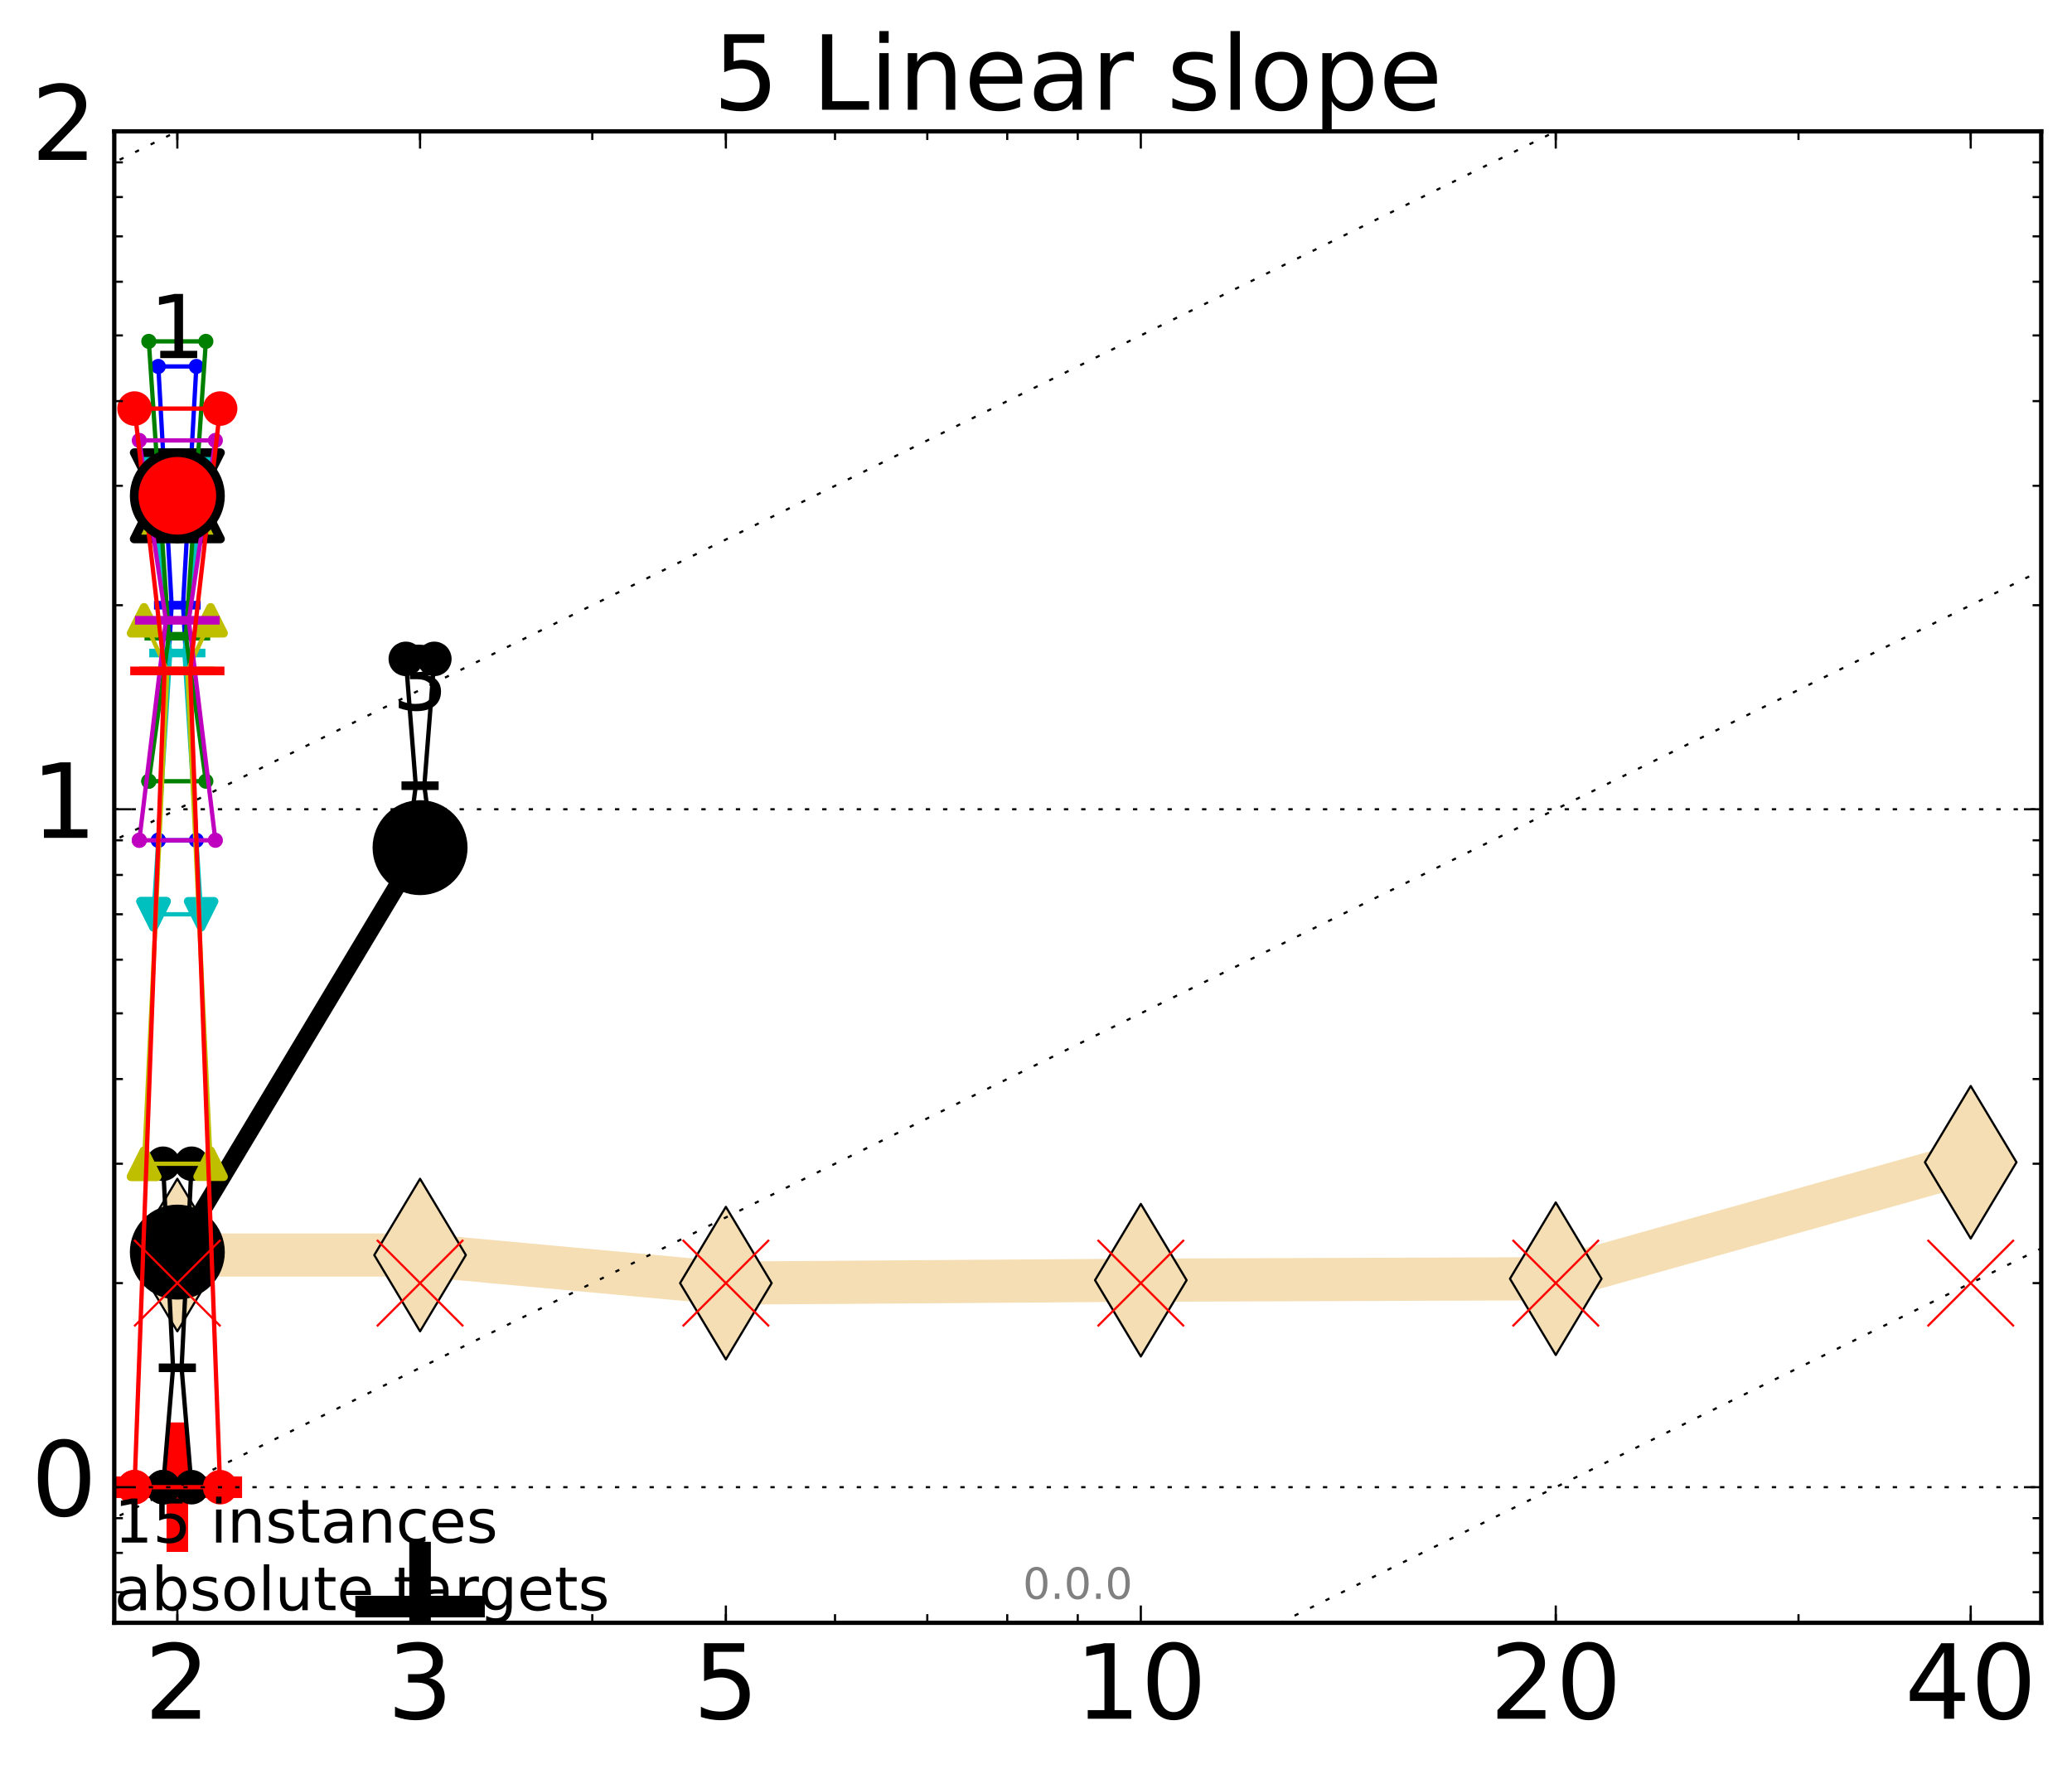 <?xml version="1.0" encoding="utf-8" standalone="no"?>
<!DOCTYPE svg PUBLIC "-//W3C//DTD SVG 1.1//EN"
  "http://www.w3.org/Graphics/SVG/1.1/DTD/svg11.dtd">
<!-- Created with matplotlib (http://matplotlib.org/) -->
<svg height="410pt" version="1.1" viewBox="0 0 480 410" width="480pt" xmlns="http://www.w3.org/2000/svg" xmlns:xlink="http://www.w3.org/1999/xlink">
 <defs>
  <style type="text/css">
*{stroke-linecap:butt;stroke-linejoin:round;stroke-miterlimit:100000;}
  </style>
 </defs>
 <g id="figure_1">
  <g id="patch_1">
   <path d="M 0 410.464 
L 480.07 410.464 
L 480.07 0 
L 0 0 
z
" style="fill:#ffffff;"/>
  </g>
  <g id="axes_1">
   <g id="patch_2">
    <path d="M 26.47 376.036 
L 472.87 376.036 
L 472.87 30.436 
L 26.47 30.436 
z
" style="fill:#ffffff;"/>
   </g>
   <g id="line2d_1">
    <path clip-path="url(#p7bfbbfe09b)" d="M 41.082 290.827 
L 97.312 290.827 
L 168.155 297.329 
L 264.282 296.65 
L 360.409 296.313 
L 456.536 269.326 
" style="fill:none;stroke:#f5deb3;stroke-linecap:square;stroke-width:10.0;"/>
    <defs>
     <path d="M -0 17.678 
L 10.607 0 
L 0 -17.678 
L -10.607 -0 
z
" id="m86567b96ff" style="stroke:#000000;stroke-linejoin:miter;stroke-width:0.5;"/>
    </defs>
    <g clip-path="url(#p7bfbbfe09b)">
     <use style="fill:#f5deb3;stroke:#000000;stroke-linejoin:miter;stroke-width:0.5;" x="41.082" xlink:href="#m86567b96ff" y="290.827"/>
     <use style="fill:#f5deb3;stroke:#000000;stroke-linejoin:miter;stroke-width:0.5;" x="97.312" xlink:href="#m86567b96ff" y="290.827"/>
     <use style="fill:#f5deb3;stroke:#000000;stroke-linejoin:miter;stroke-width:0.5;" x="168.155" xlink:href="#m86567b96ff" y="297.329"/>
     <use style="fill:#f5deb3;stroke:#000000;stroke-linejoin:miter;stroke-width:0.5;" x="264.282" xlink:href="#m86567b96ff" y="296.65"/>
     <use style="fill:#f5deb3;stroke:#000000;stroke-linejoin:miter;stroke-width:0.5;" x="360.409" xlink:href="#m86567b96ff" y="296.313"/>
     <use style="fill:#f5deb3;stroke:#000000;stroke-linejoin:miter;stroke-width:0.5;" x="456.536" xlink:href="#m86567b96ff" y="269.326"/>
    </g>
   </g>
   <g id="line2d_2">
    <defs>
     <path d="M -15 0 
L 15 0 
M 0 15 
L 0 -15 
" id="m51e95e9528" style="stroke:#ff0000;stroke-width:5.0;"/>
    </defs>
    <g clip-path="url(#p7bfbbfe09b)">
     <use style="fill:#ff0000;stroke:#ff0000;stroke-width:5.0;" x="41.082" xlink:href="#m51e95e9528" y="344.618"/>
    </g>
   </g>
   <g id="line2d_3">
    <defs>
     <path d="M -15 0 
L 15 0 
M 0 15 
L 0 -15 
" id="mdd26da820e" style="stroke:#000000;stroke-width:5.0;"/>
    </defs>
    <g clip-path="url(#p7bfbbfe09b)">
     <use style="stroke:#000000;stroke-width:5.0;" x="97.312" xlink:href="#mdd26da820e" y="372.28"/>
    </g>
   </g>
   <g id="line2d_4">
    <path clip-path="url(#p7bfbbfe09b)" d="M 37.777 344.618 
L 40.09 316.956 
L 37.777 269.667 
L 44.386 269.667 
L 42.073 316.956 
L 44.386 344.618 
L 37.777 344.618 
" style="fill:none;stroke:#000000;stroke-linecap:square;"/>
    <defs>
     <path d="M 0 0 
C 0 0 0 0 0 0 
C 0 0 0 0 0 0 
C 0 0 0 0 0 0 
C 0 0 0 0 0 0 
C 0 0 0 0 0 0 
C 0 0 0 0 0 0 
C 0 0 0 0 0 0 
C 0 0 0 0 0 0 
z
" id="ma1ee971fbc" style="stroke:#000000;stroke-width:2.0;"/>
    </defs>
    <g clip-path="url(#p7bfbbfe09b)">
     <use style="stroke:#000000;stroke-width:2.0;" x="37.777" xlink:href="#ma1ee971fbc" y="344.618"/>
     <use style="stroke:#000000;stroke-width:2.0;" x="40.09" xlink:href="#ma1ee971fbc" y="316.956"/>
     <use style="stroke:#000000;stroke-width:2.0;" x="37.777" xlink:href="#ma1ee971fbc" y="269.667"/>
     <use style="stroke:#000000;stroke-width:2.0;" x="44.386" xlink:href="#ma1ee971fbc" y="269.667"/>
     <use style="stroke:#000000;stroke-width:2.0;" x="42.073" xlink:href="#ma1ee971fbc" y="316.956"/>
     <use style="stroke:#000000;stroke-width:2.0;" x="44.386" xlink:href="#ma1ee971fbc" y="344.618"/>
     <use style="stroke:#000000;stroke-width:2.0;" x="37.777" xlink:href="#ma1ee971fbc" y="344.618"/>
    </g>
   </g>
   <g id="line2d_5">
    <path clip-path="url(#p7bfbbfe09b)" d="M 37.777 344.618 
L 44.386 344.618 
L 44.386 269.667 
L 37.777 269.667 
L 37.777 344.618 
" style="fill:none;"/>
    <defs>
     <path d="M 0 3 
C 0.796 3 1.559 2.684 2.121 2.121 
C 2.684 1.559 3 0.796 3 0 
C 3 -0.796 2.684 -1.559 2.121 -2.121 
C 1.559 -2.684 0.796 -3 0 -3 
C -0.796 -3 -1.559 -2.684 -2.121 -2.121 
C -2.684 -1.559 -3 -0.796 -3 0 
C -3 0.796 -2.684 1.559 -2.121 2.121 
C -1.559 2.684 -0.796 3 0 3 
z
" id="m67b67afde8" style="stroke:#000000;stroke-width:2.0;"/>
    </defs>
    <g clip-path="url(#p7bfbbfe09b)">
     <use style="stroke:#000000;stroke-width:2.0;" x="37.777" xlink:href="#m67b67afde8" y="344.618"/>
     <use style="stroke:#000000;stroke-width:2.0;" x="44.386" xlink:href="#m67b67afde8" y="344.618"/>
     <use style="stroke:#000000;stroke-width:2.0;" x="44.386" xlink:href="#m67b67afde8" y="269.667"/>
     <use style="stroke:#000000;stroke-width:2.0;" x="37.777" xlink:href="#m67b67afde8" y="269.667"/>
     <use style="stroke:#000000;stroke-width:2.0;" x="37.777" xlink:href="#m67b67afde8" y="344.618"/>
    </g>
   </g>
   <g id="line2d_6">
    <path clip-path="url(#p7bfbbfe09b)" d="M 37.777 316.956 
L 44.386 316.956 
" style="fill:none;stroke:#000000;stroke-linecap:square;stroke-width:2.0;"/>
    <g clip-path="url(#p7bfbbfe09b)">
     <use style="stroke:#000000;stroke-width:2.0;" x="37.777" xlink:href="#ma1ee971fbc" y="316.956"/>
     <use style="stroke:#000000;stroke-width:2.0;" x="44.386" xlink:href="#ma1ee971fbc" y="316.956"/>
    </g>
   </g>
   <g id="line2d_7">
    <path clip-path="url(#p7bfbbfe09b)" d="M 94.008 199.966 
L 96.321 182.066 
L 94.008 152.677 
L 100.617 152.677 
L 98.304 182.066 
L 100.617 199.966 
L 94.008 199.966 
" style="fill:none;stroke:#000000;stroke-linecap:square;"/>
    <g clip-path="url(#p7bfbbfe09b)">
     <use style="stroke:#000000;stroke-width:2.0;" x="94.008" xlink:href="#ma1ee971fbc" y="199.966"/>
     <use style="stroke:#000000;stroke-width:2.0;" x="96.321" xlink:href="#ma1ee971fbc" y="182.066"/>
     <use style="stroke:#000000;stroke-width:2.0;" x="94.008" xlink:href="#ma1ee971fbc" y="152.677"/>
     <use style="stroke:#000000;stroke-width:2.0;" x="100.617" xlink:href="#ma1ee971fbc" y="152.677"/>
     <use style="stroke:#000000;stroke-width:2.0;" x="98.304" xlink:href="#ma1ee971fbc" y="182.066"/>
     <use style="stroke:#000000;stroke-width:2.0;" x="100.617" xlink:href="#ma1ee971fbc" y="199.966"/>
     <use style="stroke:#000000;stroke-width:2.0;" x="94.008" xlink:href="#ma1ee971fbc" y="199.966"/>
    </g>
   </g>
   <g id="line2d_8">
    <path clip-path="url(#p7bfbbfe09b)" d="M 94.008 199.966 
L 100.617 199.966 
L 100.617 152.677 
L 94.008 152.677 
L 94.008 199.966 
" style="fill:none;"/>
    <g clip-path="url(#p7bfbbfe09b)">
     <use style="stroke:#000000;stroke-width:2.0;" x="94.008" xlink:href="#m67b67afde8" y="199.966"/>
     <use style="stroke:#000000;stroke-width:2.0;" x="100.617" xlink:href="#m67b67afde8" y="199.966"/>
     <use style="stroke:#000000;stroke-width:2.0;" x="100.617" xlink:href="#m67b67afde8" y="152.677"/>
     <use style="stroke:#000000;stroke-width:2.0;" x="94.008" xlink:href="#m67b67afde8" y="152.677"/>
     <use style="stroke:#000000;stroke-width:2.0;" x="94.008" xlink:href="#m67b67afde8" y="199.966"/>
    </g>
   </g>
   <g id="line2d_9">
    <path clip-path="url(#p7bfbbfe09b)" d="M 94.008 182.066 
L 100.617 182.066 
" style="fill:none;stroke:#000000;stroke-linecap:square;stroke-width:2.0;"/>
    <g clip-path="url(#p7bfbbfe09b)">
     <use style="stroke:#000000;stroke-width:2.0;" x="94.008" xlink:href="#ma1ee971fbc" y="182.066"/>
     <use style="stroke:#000000;stroke-width:2.0;" x="100.617" xlink:href="#ma1ee971fbc" y="182.066"/>
    </g>
   </g>
   <g id="line2d_10">
    <path clip-path="url(#p7bfbbfe09b)" d="M 41.082 290.141 
L 97.312 196.421 
" style="fill:none;stroke:#000000;stroke-linecap:square;stroke-width:4.0;"/>
    <g clip-path="url(#p7bfbbfe09b)">
     <use style="stroke:#000000;stroke-width:2.0;" x="41.082" xlink:href="#ma1ee971fbc" y="290.141"/>
     <use style="stroke:#000000;stroke-width:2.0;" x="97.312" xlink:href="#ma1ee971fbc" y="196.421"/>
    </g>
   </g>
   <g id="line2d_11">
    <path clip-path="url(#p7bfbbfe09b)" d="M 41.082 290.141 
L 97.312 196.421 
" style="fill:none;"/>
    <defs>
     <path d="M 0 10 
C 2.652 10 5.196 8.946 7.071 7.071 
C 8.946 5.196 10 2.652 10 0 
C 10 -2.652 8.946 -5.196 7.071 -7.071 
C 5.196 -8.946 2.652 -10 0 -10 
C -2.652 -10 -5.196 -8.946 -7.071 -7.071 
C -8.946 -5.196 -10 -2.652 -10 0 
C -10 2.652 -8.946 5.196 -7.071 7.071 
C -5.196 8.946 -2.652 10 0 10 
z
" id="m46b8090ec7" style="stroke:#000000;stroke-width:2.0;"/>
    </defs>
    <g clip-path="url(#p7bfbbfe09b)">
     <use style="stroke:#000000;stroke-width:2.0;" x="41.082" xlink:href="#m46b8090ec7" y="290.141"/>
     <use style="stroke:#000000;stroke-width:2.0;" x="97.312" xlink:href="#m46b8090ec7" y="196.421"/>
    </g>
   </g>
   <g id="line2d_12">
    <path clip-path="url(#p7bfbbfe09b)" d="M 36.676 194.715 
L 39.76 140.238 
L 36.676 84.913 
L 45.488 84.913 
L 42.403 140.238 
L 45.488 194.715 
L 36.676 194.715 
" style="fill:none;stroke:#0000ff;stroke-linecap:square;"/>
    <defs>
     <path d="M 0 0 
C 0 0 0 0 0 0 
C 0 0 0 0 0 0 
C 0 0 0 0 0 0 
C 0 0 0 0 0 0 
C 0 0 0 0 0 0 
C 0 0 0 0 0 0 
C 0 0 0 0 0 0 
C 0 0 0 0 0 0 
z
" id="m21243a9d0a" style="stroke:#0000ff;stroke-width:0.5;"/>
    </defs>
    <g clip-path="url(#p7bfbbfe09b)">
     <use style="fill:#0000ff;stroke:#0000ff;stroke-width:0.5;" x="36.676" xlink:href="#m21243a9d0a" y="194.715"/>
     <use style="fill:#0000ff;stroke:#0000ff;stroke-width:0.5;" x="39.76" xlink:href="#m21243a9d0a" y="140.238"/>
     <use style="fill:#0000ff;stroke:#0000ff;stroke-width:0.5;" x="36.676" xlink:href="#m21243a9d0a" y="84.913"/>
     <use style="fill:#0000ff;stroke:#0000ff;stroke-width:0.5;" x="45.488" xlink:href="#m21243a9d0a" y="84.913"/>
     <use style="fill:#0000ff;stroke:#0000ff;stroke-width:0.5;" x="42.403" xlink:href="#m21243a9d0a" y="140.238"/>
     <use style="fill:#0000ff;stroke:#0000ff;stroke-width:0.5;" x="45.488" xlink:href="#m21243a9d0a" y="194.715"/>
     <use style="fill:#0000ff;stroke:#0000ff;stroke-width:0.5;" x="36.676" xlink:href="#m21243a9d0a" y="194.715"/>
    </g>
   </g>
   <g id="line2d_13">
    <path clip-path="url(#p7bfbbfe09b)" d="M 36.676 194.715 
L 45.488 194.715 
L 45.488 84.913 
L 36.676 84.913 
L 36.676 194.715 
" style="fill:none;"/>
    <defs>
     <path d="M 0 1.5 
C 0.398 1.5 0.779 1.342 1.061 1.061 
C 1.342 0.779 1.5 0.398 1.5 0 
C 1.5 -0.398 1.342 -0.779 1.061 -1.061 
C 0.779 -1.342 0.398 -1.5 0 -1.5 
C -0.398 -1.5 -0.779 -1.342 -1.061 -1.061 
C -1.342 -0.779 -1.5 -0.398 -1.5 0 
C -1.5 0.398 -1.342 0.779 -1.061 1.061 
C -0.779 1.342 -0.398 1.5 0 1.5 
z
" id="mfcf7985b94" style="stroke:#0000ff;stroke-width:0.5;"/>
    </defs>
    <g clip-path="url(#p7bfbbfe09b)">
     <use style="fill:#0000ff;stroke:#0000ff;stroke-width:0.5;" x="36.676" xlink:href="#mfcf7985b94" y="194.715"/>
     <use style="fill:#0000ff;stroke:#0000ff;stroke-width:0.5;" x="45.488" xlink:href="#mfcf7985b94" y="194.715"/>
     <use style="fill:#0000ff;stroke:#0000ff;stroke-width:0.5;" x="45.488" xlink:href="#mfcf7985b94" y="84.913"/>
     <use style="fill:#0000ff;stroke:#0000ff;stroke-width:0.5;" x="36.676" xlink:href="#mfcf7985b94" y="84.913"/>
     <use style="fill:#0000ff;stroke:#0000ff;stroke-width:0.5;" x="36.676" xlink:href="#mfcf7985b94" y="194.715"/>
    </g>
   </g>
   <g id="line2d_14">
    <path clip-path="url(#p7bfbbfe09b)" d="M 36.676 140.238 
L 45.488 140.238 
" style="fill:none;stroke:#0000ff;stroke-linecap:square;stroke-width:2.0;"/>
    <g clip-path="url(#p7bfbbfe09b)">
     <use style="fill:#0000ff;stroke:#0000ff;stroke-width:0.5;" x="36.676" xlink:href="#m21243a9d0a" y="140.238"/>
     <use style="fill:#0000ff;stroke:#0000ff;stroke-width:0.5;" x="45.488" xlink:href="#m21243a9d0a" y="140.238"/>
    </g>
   </g>
   <g id="line2d_15">
    <path clip-path="url(#p7bfbbfe09b)" d="M 41.082 114.889 
" style="fill:none;"/>
    <defs>
     <path d="M 0 5 
C 1.326 5 2.598 4.473 3.536 3.536 
C 4.473 2.598 5 1.326 5 0 
C 5 -1.326 4.473 -2.598 3.536 -3.536 
C 2.598 -4.473 1.326 -5 0 -5 
C -1.326 -5 -2.598 -4.473 -3.536 -3.536 
C -4.473 -2.598 -5 -1.326 -5 0 
C -5 1.326 -4.473 2.598 -3.536 3.536 
C -2.598 4.473 -1.326 5 0 5 
z
" id="medd584b9c7" style="stroke:#0000ff;stroke-width:0.5;"/>
    </defs>
    <g clip-path="url(#p7bfbbfe09b)">
     <use style="fill:#0000ff;stroke:#0000ff;stroke-width:0.5;" x="41.082" xlink:href="#medd584b9c7" y="114.889"/>
    </g>
   </g>
   <g id="line2d_16">
    <path clip-path="url(#p7bfbbfe09b)" d="M 35.574 211.861 
L 39.429 151.326 
L 35.574 114.889 
L 46.589 114.889 
L 42.734 151.326 
L 46.589 211.861 
L 35.574 211.861 
" style="fill:none;stroke:#00bfbf;stroke-linecap:square;"/>
    <defs>
     <path d="M 0 0 
L 0 0 
L 0 0 
z
" id="m51a6c3d6a9" style="stroke:#00bfbf;stroke-linejoin:miter;stroke-width:2.0;"/>
    </defs>
    <g clip-path="url(#p7bfbbfe09b)">
     <use style="fill:#00bfbf;stroke:#00bfbf;stroke-linejoin:miter;stroke-width:2.0;" x="35.574" xlink:href="#m51a6c3d6a9" y="211.861"/>
     <use style="fill:#00bfbf;stroke:#00bfbf;stroke-linejoin:miter;stroke-width:2.0;" x="39.429" xlink:href="#m51a6c3d6a9" y="151.326"/>
     <use style="fill:#00bfbf;stroke:#00bfbf;stroke-linejoin:miter;stroke-width:2.0;" x="35.574" xlink:href="#m51a6c3d6a9" y="114.889"/>
     <use style="fill:#00bfbf;stroke:#00bfbf;stroke-linejoin:miter;stroke-width:2.0;" x="46.589" xlink:href="#m51a6c3d6a9" y="114.889"/>
     <use style="fill:#00bfbf;stroke:#00bfbf;stroke-linejoin:miter;stroke-width:2.0;" x="42.734" xlink:href="#m51a6c3d6a9" y="151.326"/>
     <use style="fill:#00bfbf;stroke:#00bfbf;stroke-linejoin:miter;stroke-width:2.0;" x="46.589" xlink:href="#m51a6c3d6a9" y="211.861"/>
     <use style="fill:#00bfbf;stroke:#00bfbf;stroke-linejoin:miter;stroke-width:2.0;" x="35.574" xlink:href="#m51a6c3d6a9" y="211.861"/>
    </g>
   </g>
   <g id="line2d_17">
    <path clip-path="url(#p7bfbbfe09b)" d="M 35.574 211.861 
L 46.589 211.861 
L 46.589 114.889 
L 35.574 114.889 
L 35.574 211.861 
" style="fill:none;"/>
    <defs>
     <path d="M -0 3 
L 3 -3 
L -3 -3 
z
" id="mb9969e8378" style="stroke:#00bfbf;stroke-linejoin:miter;stroke-width:2.0;"/>
    </defs>
    <g clip-path="url(#p7bfbbfe09b)">
     <use style="fill:#00bfbf;stroke:#00bfbf;stroke-linejoin:miter;stroke-width:2.0;" x="35.574" xlink:href="#mb9969e8378" y="211.861"/>
     <use style="fill:#00bfbf;stroke:#00bfbf;stroke-linejoin:miter;stroke-width:2.0;" x="46.589" xlink:href="#mb9969e8378" y="211.861"/>
     <use style="fill:#00bfbf;stroke:#00bfbf;stroke-linejoin:miter;stroke-width:2.0;" x="46.589" xlink:href="#mb9969e8378" y="114.889"/>
     <use style="fill:#00bfbf;stroke:#00bfbf;stroke-linejoin:miter;stroke-width:2.0;" x="35.574" xlink:href="#mb9969e8378" y="114.889"/>
     <use style="fill:#00bfbf;stroke:#00bfbf;stroke-linejoin:miter;stroke-width:2.0;" x="35.574" xlink:href="#mb9969e8378" y="211.861"/>
    </g>
   </g>
   <g id="line2d_18">
    <path clip-path="url(#p7bfbbfe09b)" d="M 35.574 151.326 
L 46.589 151.326 
" style="fill:none;stroke:#00bfbf;stroke-linecap:square;stroke-width:2.0;"/>
    <g clip-path="url(#p7bfbbfe09b)">
     <use style="fill:#00bfbf;stroke:#00bfbf;stroke-linejoin:miter;stroke-width:2.0;" x="35.574" xlink:href="#m51a6c3d6a9" y="151.326"/>
     <use style="fill:#00bfbf;stroke:#00bfbf;stroke-linejoin:miter;stroke-width:2.0;" x="46.589" xlink:href="#m51a6c3d6a9" y="151.326"/>
    </g>
   </g>
   <g id="line2d_19">
    <path clip-path="url(#p7bfbbfe09b)" d="M 41.082 114.889 
" style="fill:none;"/>
    <defs>
     <path d="M -0 10 
L 10 -10 
L -10 -10 
z
" id="mee292936bd" style="stroke:#000000;stroke-linejoin:miter;stroke-width:2.0;"/>
    </defs>
    <g clip-path="url(#p7bfbbfe09b)">
     <use style="fill:#00bfbf;stroke:#000000;stroke-linejoin:miter;stroke-width:2.0;" x="41.082" xlink:href="#mee292936bd" y="114.889"/>
    </g>
   </g>
   <g id="line2d_20">
    <path clip-path="url(#p7bfbbfe09b)" d="M 34.473 181.025 
L 39.099 147.426 
L 34.473 79.104 
L 47.691 79.104 
L 43.064 147.426 
L 47.691 181.025 
L 34.473 181.025 
" style="fill:none;stroke:#008000;stroke-linecap:square;"/>
    <defs>
     <path d="M 0 0 
C 0 0 0 0 0 0 
C 0 0 0 0 0 0 
C 0 0 0 0 0 0 
C 0 0 0 0 0 0 
C 0 0 0 0 0 0 
C 0 0 0 0 0 0 
C 0 0 0 0 0 0 
C 0 0 0 0 0 0 
z
" id="m00b59b66b8" style="stroke:#008000;stroke-width:0.5;"/>
    </defs>
    <g clip-path="url(#p7bfbbfe09b)">
     <use style="fill:#008000;stroke:#008000;stroke-width:0.5;" x="34.473" xlink:href="#m00b59b66b8" y="181.025"/>
     <use style="fill:#008000;stroke:#008000;stroke-width:0.5;" x="39.099" xlink:href="#m00b59b66b8" y="147.426"/>
     <use style="fill:#008000;stroke:#008000;stroke-width:0.5;" x="34.473" xlink:href="#m00b59b66b8" y="79.104"/>
     <use style="fill:#008000;stroke:#008000;stroke-width:0.5;" x="47.691" xlink:href="#m00b59b66b8" y="79.104"/>
     <use style="fill:#008000;stroke:#008000;stroke-width:0.5;" x="43.064" xlink:href="#m00b59b66b8" y="147.426"/>
     <use style="fill:#008000;stroke:#008000;stroke-width:0.5;" x="47.691" xlink:href="#m00b59b66b8" y="181.025"/>
     <use style="fill:#008000;stroke:#008000;stroke-width:0.5;" x="34.473" xlink:href="#m00b59b66b8" y="181.025"/>
    </g>
   </g>
   <g id="line2d_21">
    <path clip-path="url(#p7bfbbfe09b)" d="M 34.473 181.025 
L 47.691 181.025 
L 47.691 79.104 
L 34.473 79.104 
L 34.473 181.025 
" style="fill:none;"/>
    <defs>
     <path d="M 0 1.5 
C 0.398 1.5 0.779 1.342 1.061 1.061 
C 1.342 0.779 1.5 0.398 1.5 0 
C 1.5 -0.398 1.342 -0.779 1.061 -1.061 
C 0.779 -1.342 0.398 -1.5 0 -1.5 
C -0.398 -1.5 -0.779 -1.342 -1.061 -1.061 
C -1.342 -0.779 -1.5 -0.398 -1.5 0 
C -1.5 0.398 -1.342 0.779 -1.061 1.061 
C -0.779 1.342 -0.398 1.5 0 1.5 
z
" id="mf29c4dfece" style="stroke:#008000;stroke-width:0.5;"/>
    </defs>
    <g clip-path="url(#p7bfbbfe09b)">
     <use style="fill:#008000;stroke:#008000;stroke-width:0.5;" x="34.473" xlink:href="#mf29c4dfece" y="181.025"/>
     <use style="fill:#008000;stroke:#008000;stroke-width:0.5;" x="47.691" xlink:href="#mf29c4dfece" y="181.025"/>
     <use style="fill:#008000;stroke:#008000;stroke-width:0.5;" x="47.691" xlink:href="#mf29c4dfece" y="79.104"/>
     <use style="fill:#008000;stroke:#008000;stroke-width:0.5;" x="34.473" xlink:href="#mf29c4dfece" y="79.104"/>
     <use style="fill:#008000;stroke:#008000;stroke-width:0.5;" x="34.473" xlink:href="#mf29c4dfece" y="181.025"/>
    </g>
   </g>
   <g id="line2d_22">
    <path clip-path="url(#p7bfbbfe09b)" d="M 34.473 147.426 
L 47.691 147.426 
" style="fill:none;stroke:#008000;stroke-linecap:square;stroke-width:2.0;"/>
    <g clip-path="url(#p7bfbbfe09b)">
     <use style="fill:#008000;stroke:#008000;stroke-width:0.5;" x="34.473" xlink:href="#m00b59b66b8" y="147.426"/>
     <use style="fill:#008000;stroke:#008000;stroke-width:0.5;" x="47.691" xlink:href="#m00b59b66b8" y="147.426"/>
    </g>
   </g>
   <g id="line2d_23">
    <path clip-path="url(#p7bfbbfe09b)" d="M 41.082 114.889 
" style="fill:none;"/>
    <defs>
     <path d="M 0 5 
C 1.326 5 2.598 4.473 3.536 3.536 
C 4.473 2.598 5 1.326 5 0 
C 5 -1.326 4.473 -2.598 3.536 -3.536 
C 2.598 -4.473 1.326 -5 0 -5 
C -1.326 -5 -2.598 -4.473 -3.536 -3.536 
C -4.473 -2.598 -5 -1.326 -5 0 
C -5 1.326 -4.473 2.598 -3.536 3.536 
C -2.598 4.473 -1.326 5 0 5 
z
" id="m71760ba5cd" style="stroke:#008000;stroke-width:0.5;"/>
    </defs>
    <g clip-path="url(#p7bfbbfe09b)">
     <use style="fill:#008000;stroke:#008000;stroke-width:0.5;" x="41.082" xlink:href="#m71760ba5cd" y="114.889"/>
    </g>
   </g>
   <g id="line2d_24">
    <path clip-path="url(#p7bfbbfe09b)" d="M 33.371 269.667 
L 38.768 155.462 
L 33.371 143.738 
L 48.792 143.738 
L 43.395 155.462 
L 48.792 269.667 
L 33.371 269.667 
" style="fill:none;stroke:#bfbf00;stroke-linecap:square;"/>
    <defs>
     <path d="M 0 0 
L 0 0 
L 0 0 
z
" id="m21ca927928" style="stroke:#bfbf00;stroke-linejoin:miter;stroke-width:2.0;"/>
    </defs>
    <g clip-path="url(#p7bfbbfe09b)">
     <use style="fill:#bfbf00;stroke:#bfbf00;stroke-linejoin:miter;stroke-width:2.0;" x="33.371" xlink:href="#m21ca927928" y="269.667"/>
     <use style="fill:#bfbf00;stroke:#bfbf00;stroke-linejoin:miter;stroke-width:2.0;" x="38.768" xlink:href="#m21ca927928" y="155.462"/>
     <use style="fill:#bfbf00;stroke:#bfbf00;stroke-linejoin:miter;stroke-width:2.0;" x="33.371" xlink:href="#m21ca927928" y="143.738"/>
     <use style="fill:#bfbf00;stroke:#bfbf00;stroke-linejoin:miter;stroke-width:2.0;" x="48.792" xlink:href="#m21ca927928" y="143.738"/>
     <use style="fill:#bfbf00;stroke:#bfbf00;stroke-linejoin:miter;stroke-width:2.0;" x="43.395" xlink:href="#m21ca927928" y="155.462"/>
     <use style="fill:#bfbf00;stroke:#bfbf00;stroke-linejoin:miter;stroke-width:2.0;" x="48.792" xlink:href="#m21ca927928" y="269.667"/>
     <use style="fill:#bfbf00;stroke:#bfbf00;stroke-linejoin:miter;stroke-width:2.0;" x="33.371" xlink:href="#m21ca927928" y="269.667"/>
    </g>
   </g>
   <g id="line2d_25">
    <path clip-path="url(#p7bfbbfe09b)" d="M 33.371 269.667 
L 48.792 269.667 
L 48.792 143.738 
L 33.371 143.738 
L 33.371 269.667 
" style="fill:none;"/>
    <defs>
     <path d="M 0 -3 
L -3 3 
L 3 3 
z
" id="mf43eeed396" style="stroke:#bfbf00;stroke-linejoin:miter;stroke-width:2.0;"/>
    </defs>
    <g clip-path="url(#p7bfbbfe09b)">
     <use style="fill:#bfbf00;stroke:#bfbf00;stroke-linejoin:miter;stroke-width:2.0;" x="33.371" xlink:href="#mf43eeed396" y="269.667"/>
     <use style="fill:#bfbf00;stroke:#bfbf00;stroke-linejoin:miter;stroke-width:2.0;" x="48.792" xlink:href="#mf43eeed396" y="269.667"/>
     <use style="fill:#bfbf00;stroke:#bfbf00;stroke-linejoin:miter;stroke-width:2.0;" x="48.792" xlink:href="#mf43eeed396" y="143.738"/>
     <use style="fill:#bfbf00;stroke:#bfbf00;stroke-linejoin:miter;stroke-width:2.0;" x="33.371" xlink:href="#mf43eeed396" y="143.738"/>
     <use style="fill:#bfbf00;stroke:#bfbf00;stroke-linejoin:miter;stroke-width:2.0;" x="33.371" xlink:href="#mf43eeed396" y="269.667"/>
    </g>
   </g>
   <g id="line2d_26">
    <path clip-path="url(#p7bfbbfe09b)" d="M 33.371 155.462 
L 48.792 155.462 
" style="fill:none;stroke:#bfbf00;stroke-linecap:square;stroke-width:2.0;"/>
    <g clip-path="url(#p7bfbbfe09b)">
     <use style="fill:#bfbf00;stroke:#bfbf00;stroke-linejoin:miter;stroke-width:2.0;" x="33.371" xlink:href="#m21ca927928" y="155.462"/>
     <use style="fill:#bfbf00;stroke:#bfbf00;stroke-linejoin:miter;stroke-width:2.0;" x="48.792" xlink:href="#m21ca927928" y="155.462"/>
    </g>
   </g>
   <g id="line2d_27">
    <path clip-path="url(#p7bfbbfe09b)" d="M 41.082 114.889 
" style="fill:none;"/>
    <defs>
     <path d="M 0 -10 
L -10 10 
L 10 10 
z
" id="m174e099897" style="stroke:#000000;stroke-linejoin:miter;stroke-width:2.0;"/>
    </defs>
    <g clip-path="url(#p7bfbbfe09b)">
     <use style="fill:#bfbf00;stroke:#000000;stroke-linejoin:miter;stroke-width:2.0;" x="41.082" xlink:href="#m174e099897" y="114.889"/>
    </g>
   </g>
   <g id="line2d_28">
    <path clip-path="url(#p7bfbbfe09b)" d="M 32.27 194.715 
L 38.438 143.738 
L 32.27 102.059 
L 49.893 102.059 
L 43.725 143.738 
L 49.893 194.715 
L 32.27 194.715 
" style="fill:none;stroke:#bf00bf;stroke-linecap:square;"/>
    <defs>
     <path d="M 0 0 
C 0 0 0 0 0 0 
C 0 0 0 0 0 0 
C 0 0 0 0 0 0 
C 0 0 0 0 0 0 
C 0 0 0 0 0 0 
C 0 0 0 0 0 0 
C 0 0 0 0 0 0 
C 0 0 0 0 0 0 
z
" id="mfe304c473a" style="stroke:#bf00bf;stroke-width:0.5;"/>
    </defs>
    <g clip-path="url(#p7bfbbfe09b)">
     <use style="fill:#bf00bf;stroke:#bf00bf;stroke-width:0.5;" x="32.27" xlink:href="#mfe304c473a" y="194.715"/>
     <use style="fill:#bf00bf;stroke:#bf00bf;stroke-width:0.5;" x="38.438" xlink:href="#mfe304c473a" y="143.738"/>
     <use style="fill:#bf00bf;stroke:#bf00bf;stroke-width:0.5;" x="32.27" xlink:href="#mfe304c473a" y="102.059"/>
     <use style="fill:#bf00bf;stroke:#bf00bf;stroke-width:0.5;" x="49.893" xlink:href="#mfe304c473a" y="102.059"/>
     <use style="fill:#bf00bf;stroke:#bf00bf;stroke-width:0.5;" x="43.725" xlink:href="#mfe304c473a" y="143.738"/>
     <use style="fill:#bf00bf;stroke:#bf00bf;stroke-width:0.5;" x="49.893" xlink:href="#mfe304c473a" y="194.715"/>
     <use style="fill:#bf00bf;stroke:#bf00bf;stroke-width:0.5;" x="32.27" xlink:href="#mfe304c473a" y="194.715"/>
    </g>
   </g>
   <g id="line2d_29">
    <path clip-path="url(#p7bfbbfe09b)" d="M 32.27 194.715 
L 49.893 194.715 
L 49.893 102.059 
L 32.27 102.059 
L 32.27 194.715 
" style="fill:none;"/>
    <defs>
     <path d="M 0 1.5 
C 0.398 1.5 0.779 1.342 1.061 1.061 
C 1.342 0.779 1.5 0.398 1.5 0 
C 1.5 -0.398 1.342 -0.779 1.061 -1.061 
C 0.779 -1.342 0.398 -1.5 0 -1.5 
C -0.398 -1.5 -0.779 -1.342 -1.061 -1.061 
C -1.342 -0.779 -1.5 -0.398 -1.5 0 
C -1.5 0.398 -1.342 0.779 -1.061 1.061 
C -0.779 1.342 -0.398 1.5 0 1.5 
z
" id="mbf1ca50447" style="stroke:#bf00bf;stroke-width:0.5;"/>
    </defs>
    <g clip-path="url(#p7bfbbfe09b)">
     <use style="fill:#bf00bf;stroke:#bf00bf;stroke-width:0.5;" x="32.27" xlink:href="#mbf1ca50447" y="194.715"/>
     <use style="fill:#bf00bf;stroke:#bf00bf;stroke-width:0.5;" x="49.893" xlink:href="#mbf1ca50447" y="194.715"/>
     <use style="fill:#bf00bf;stroke:#bf00bf;stroke-width:0.5;" x="49.893" xlink:href="#mbf1ca50447" y="102.059"/>
     <use style="fill:#bf00bf;stroke:#bf00bf;stroke-width:0.5;" x="32.27" xlink:href="#mbf1ca50447" y="102.059"/>
     <use style="fill:#bf00bf;stroke:#bf00bf;stroke-width:0.5;" x="32.27" xlink:href="#mbf1ca50447" y="194.715"/>
    </g>
   </g>
   <g id="line2d_30">
    <path clip-path="url(#p7bfbbfe09b)" d="M 32.27 143.738 
L 49.893 143.738 
" style="fill:none;stroke:#bf00bf;stroke-linecap:square;stroke-width:2.0;"/>
    <g clip-path="url(#p7bfbbfe09b)">
     <use style="fill:#bf00bf;stroke:#bf00bf;stroke-width:0.5;" x="32.27" xlink:href="#mfe304c473a" y="143.738"/>
     <use style="fill:#bf00bf;stroke:#bf00bf;stroke-width:0.5;" x="49.893" xlink:href="#mfe304c473a" y="143.738"/>
    </g>
   </g>
   <g id="line2d_31">
    <path clip-path="url(#p7bfbbfe09b)" d="M 41.082 114.889 
" style="fill:none;"/>
    <defs>
     <path d="M 0 5 
C 1.326 5 2.598 4.473 3.536 3.536 
C 4.473 2.598 5 1.326 5 0 
C 5 -1.326 4.473 -2.598 3.536 -3.536 
C 2.598 -4.473 1.326 -5 0 -5 
C -1.326 -5 -2.598 -4.473 -3.536 -3.536 
C -4.473 -2.598 -5 -1.326 -5 0 
C -5 1.326 -4.473 2.598 -3.536 3.536 
C -2.598 4.473 -1.326 5 0 5 
z
" id="m51f19c6413" style="stroke:#bf00bf;stroke-width:0.5;"/>
    </defs>
    <g clip-path="url(#p7bfbbfe09b)">
     <use style="fill:#bf00bf;stroke:#bf00bf;stroke-width:0.5;" x="41.082" xlink:href="#m51f19c6413" y="114.889"/>
    </g>
   </g>
   <g id="line2d_32">
    <path clip-path="url(#p7bfbbfe09b)" d="M 31.168 344.618 
L 38.108 155.462 
L 31.168 94.676 
L 50.995 94.676 
L 44.056 155.462 
L 50.995 344.618 
L 31.168 344.618 
" style="fill:none;stroke:#ff0000;stroke-linecap:square;"/>
    <defs>
     <path d="M 0 0 
C 0 0 0 0 0 0 
C 0 0 0 0 0 0 
C 0 0 0 0 0 0 
C 0 0 0 0 0 0 
C 0 0 0 0 0 0 
C 0 0 0 0 0 0 
C 0 0 0 0 0 0 
C 0 0 0 0 0 0 
z
" id="m1a61f2ab5f" style="stroke:#ff0000;stroke-width:2.0;"/>
    </defs>
    <g clip-path="url(#p7bfbbfe09b)">
     <use style="fill:#ff0000;stroke:#ff0000;stroke-width:2.0;" x="31.168" xlink:href="#m1a61f2ab5f" y="344.618"/>
     <use style="fill:#ff0000;stroke:#ff0000;stroke-width:2.0;" x="38.108" xlink:href="#m1a61f2ab5f" y="155.462"/>
     <use style="fill:#ff0000;stroke:#ff0000;stroke-width:2.0;" x="31.168" xlink:href="#m1a61f2ab5f" y="94.676"/>
     <use style="fill:#ff0000;stroke:#ff0000;stroke-width:2.0;" x="50.995" xlink:href="#m1a61f2ab5f" y="94.676"/>
     <use style="fill:#ff0000;stroke:#ff0000;stroke-width:2.0;" x="44.056" xlink:href="#m1a61f2ab5f" y="155.462"/>
     <use style="fill:#ff0000;stroke:#ff0000;stroke-width:2.0;" x="50.995" xlink:href="#m1a61f2ab5f" y="344.618"/>
     <use style="fill:#ff0000;stroke:#ff0000;stroke-width:2.0;" x="31.168" xlink:href="#m1a61f2ab5f" y="344.618"/>
    </g>
   </g>
   <g id="line2d_33">
    <path clip-path="url(#p7bfbbfe09b)" d="M 31.168 344.618 
L 50.995 344.618 
L 50.995 94.676 
L 31.168 94.676 
L 31.168 344.618 
" style="fill:none;"/>
    <defs>
     <path d="M 0 3 
C 0.796 3 1.559 2.684 2.121 2.121 
C 2.684 1.559 3 0.796 3 0 
C 3 -0.796 2.684 -1.559 2.121 -2.121 
C 1.559 -2.684 0.796 -3 0 -3 
C -0.796 -3 -1.559 -2.684 -2.121 -2.121 
C -2.684 -1.559 -3 -0.796 -3 0 
C -3 0.796 -2.684 1.559 -2.121 2.121 
C -1.559 2.684 -0.796 3 0 3 
z
" id="m4588949efd" style="stroke:#ff0000;stroke-width:2.0;"/>
    </defs>
    <g clip-path="url(#p7bfbbfe09b)">
     <use style="fill:#ff0000;stroke:#ff0000;stroke-width:2.0;" x="31.168" xlink:href="#m4588949efd" y="344.618"/>
     <use style="fill:#ff0000;stroke:#ff0000;stroke-width:2.0;" x="50.995" xlink:href="#m4588949efd" y="344.618"/>
     <use style="fill:#ff0000;stroke:#ff0000;stroke-width:2.0;" x="50.995" xlink:href="#m4588949efd" y="94.676"/>
     <use style="fill:#ff0000;stroke:#ff0000;stroke-width:2.0;" x="31.168" xlink:href="#m4588949efd" y="94.676"/>
     <use style="fill:#ff0000;stroke:#ff0000;stroke-width:2.0;" x="31.168" xlink:href="#m4588949efd" y="344.618"/>
    </g>
   </g>
   <g id="line2d_34">
    <path clip-path="url(#p7bfbbfe09b)" d="M 31.168 155.462 
L 50.995 155.462 
" style="fill:none;stroke:#ff0000;stroke-linecap:square;stroke-width:2.0;"/>
    <g clip-path="url(#p7bfbbfe09b)">
     <use style="fill:#ff0000;stroke:#ff0000;stroke-width:2.0;" x="31.168" xlink:href="#m1a61f2ab5f" y="155.462"/>
     <use style="fill:#ff0000;stroke:#ff0000;stroke-width:2.0;" x="50.995" xlink:href="#m1a61f2ab5f" y="155.462"/>
    </g>
   </g>
   <g id="line2d_35">
    <path clip-path="url(#p7bfbbfe09b)" d="M 41.082 114.889 
" style="fill:none;"/>
    <defs>
     <path d="M 0 10 
C 2.652 10 5.196 8.946 7.071 7.071 
C 8.946 5.196 10 2.652 10 0 
C 10 -2.652 8.946 -5.196 7.071 -7.071 
C 5.196 -8.946 2.652 -10 0 -10 
C -2.652 -10 -5.196 -8.946 -7.071 -7.071 
C -8.946 -5.196 -10 -2.652 -10 0 
C -10 2.652 -8.946 5.196 -7.071 7.071 
C -5.196 8.946 -2.652 10 0 10 
z
" id="m957ce1b160" style="stroke:#000000;stroke-width:2.0;"/>
    </defs>
    <g clip-path="url(#p7bfbbfe09b)">
     <use style="fill:#ff0000;stroke:#000000;stroke-width:2.0;" x="41.082" xlink:href="#m957ce1b160" y="114.889"/>
    </g>
   </g>
   <g id="line2d_36"/>
   <g id="line2d_37"/>
   <g id="line2d_38"/>
   <g id="line2d_39"/>
   <g id="line2d_40"/>
   <g id="line2d_41"/>
   <g id="line2d_42"/>
   <g id="line2d_43">
    <defs>
     <path d="M -10 10 
L 10 -10 
M -10 -10 
L 10 10 
" id="m02afc97df3" style="stroke:#ff0000;stroke-width:0.5;"/>
    </defs>
    <g clip-path="url(#p7bfbbfe09b)">
     <use style="fill:#ff0000;stroke:#ff0000;stroke-width:0.5;" x="41.082" xlink:href="#m02afc97df3" y="297.329"/>
     <use style="fill:#ff0000;stroke:#ff0000;stroke-width:0.5;" x="97.312" xlink:href="#m02afc97df3" y="297.329"/>
     <use style="fill:#ff0000;stroke:#ff0000;stroke-width:0.5;" x="168.155" xlink:href="#m02afc97df3" y="297.329"/>
     <use style="fill:#ff0000;stroke:#ff0000;stroke-width:0.5;" x="264.282" xlink:href="#m02afc97df3" y="297.329"/>
     <use style="fill:#ff0000;stroke:#ff0000;stroke-width:0.5;" x="360.409" xlink:href="#m02afc97df3" y="297.329"/>
     <use style="fill:#ff0000;stroke:#ff0000;stroke-width:0.5;" x="456.536" xlink:href="#m02afc97df3" y="297.329"/>
    </g>
   </g>
   <g id="line2d_44">
    <path clip-path="url(#p7bfbbfe09b)" d="M -278.245 658.8 
M 224.528 411.464 
L 481.07 285.259 
" style="fill:none;stroke:#000000;stroke-dasharray:1,3;stroke-dashoffset:0.0;stroke-width:0.5;"/>
   </g>
   <g id="line2d_45">
    <path clip-path="url(#p7bfbbfe09b)" d="M -278.245 501.709 
M -1 365.32 
L 481.07 128.169 
" style="fill:none;stroke:#000000;stroke-dasharray:1,3;stroke-dashoffset:0.0;stroke-width:0.5;"/>
   </g>
   <g id="line2d_46">
    <path clip-path="url(#p7bfbbfe09b)" d="M -278.245 344.618 
M -1 208.229 
L 424.311 -1 
" style="fill:none;stroke:#000000;stroke-dasharray:1,3;stroke-dashoffset:0.0;stroke-width:0.5;"/>
   </g>
   <g id="line2d_47">
    <path clip-path="url(#p7bfbbfe09b)" d="M -278.245 187.527 
M -1 51.138 
L 104.984 -1 
" style="fill:none;stroke:#000000;stroke-dasharray:1,3;stroke-dashoffset:0.0;stroke-width:0.5;"/>
   </g>
   <g id="line2d_48">
    <path clip-path="url(#p7bfbbfe09b)" d="M -278.245 30.436 
" style="fill:none;stroke:#000000;stroke-dasharray:1,3;stroke-dashoffset:0.0;stroke-width:0.5;"/>
   </g>
   <g id="line2d_49">
    <path clip-path="url(#p7bfbbfe09b)" d="M -278.245 -126.655 
" style="fill:none;stroke:#000000;stroke-dasharray:1,3;stroke-dashoffset:0.0;stroke-width:0.5;"/>
   </g>
   <g id="line2d_50">
    <path clip-path="url(#p7bfbbfe09b)" d="M -278.245 -283.745 
" style="fill:none;stroke:#000000;stroke-dasharray:1,3;stroke-dashoffset:0.0;stroke-width:0.5;"/>
   </g>
   <g id="line2d_51">
    <path clip-path="url(#p7bfbbfe09b)" d="M -278.245 -440.836 
" style="fill:none;stroke:#000000;stroke-dasharray:1,3;stroke-dashoffset:0.0;stroke-width:0.5;"/>
   </g>
   <g id="line2d_52">
    <path clip-path="url(#p7bfbbfe09b)" d="M -278.245 -597.927 
" style="fill:none;stroke:#000000;stroke-dasharray:1,3;stroke-dashoffset:0.0;stroke-width:0.5;"/>
   </g>
   <g id="patch_3">
    <path d="M 26.47 30.436 
L 472.87 30.436 
" style="fill:none;stroke:#000000;stroke-linecap:square;stroke-linejoin:miter;"/>
   </g>
   <g id="patch_4">
    <path d="M 472.87 376.036 
L 472.87 30.436 
" style="fill:none;stroke:#000000;stroke-linecap:square;stroke-linejoin:miter;"/>
   </g>
   <g id="patch_5">
    <path d="M 26.47 376.036 
L 472.87 376.036 
" style="fill:none;stroke:#000000;stroke-linecap:square;stroke-linejoin:miter;"/>
   </g>
   <g id="patch_6">
    <path d="M 26.47 376.036 
L 26.47 30.436 
" style="fill:none;stroke:#000000;stroke-linecap:square;stroke-linejoin:miter;"/>
   </g>
   <g id="matplotlib.axis_1">
    <g id="xtick_1">
     <g id="line2d_53">
      <defs>
       <path d="M 0 0 
L 0 -4 
" id="m611c7624b9" style="stroke:#000000;stroke-width:0.5;"/>
      </defs>
      <g>
       <use style="stroke:#000000;stroke-width:0.5;" x="41.082" xlink:href="#m611c7624b9" y="376.036"/>
      </g>
     </g>
     <g id="line2d_54">
      <defs>
       <path d="M 0 0 
L 0 4 
" id="m26d7613e68" style="stroke:#000000;stroke-width:0.5;"/>
      </defs>
      <g>
       <use style="stroke:#000000;stroke-width:0.5;" x="41.082" xlink:href="#m26d7613e68" y="30.436"/>
      </g>
     </g>
     <g id="text_1">
      <!-- 2 -->
      <defs>
       <path d="M 19.188 8.297 
L 53.609 8.297 
L 53.609 0 
L 7.328 0 
L 7.328 8.297 
Q 12.938 14.109 22.625 23.891 
Q 32.328 33.688 34.812 36.531 
Q 39.547 41.844 41.422 45.531 
Q 43.312 49.219 43.312 52.781 
Q 43.312 58.594 39.234 62.25 
Q 35.156 65.922 28.609 65.922 
Q 23.969 65.922 18.812 64.312 
Q 13.672 62.703 7.812 59.422 
L 7.812 69.391 
Q 13.766 71.781 18.938 73 
Q 24.125 74.219 28.422 74.219 
Q 39.75 74.219 46.484 68.547 
Q 53.219 62.891 53.219 53.422 
Q 53.219 48.922 51.531 44.891 
Q 49.859 40.875 45.406 35.406 
Q 44.188 33.984 37.641 27.219 
Q 31.109 20.453 19.188 8.297 
" id="BitstreamVeraSans-Roman-32"/>
      </defs>
      <g transform="translate(33.447 398.272)scale(0.24 -0.24)">
       <use xlink:href="#BitstreamVeraSans-Roman-32"/>
      </g>
     </g>
    </g>
    <g id="xtick_2">
     <g id="line2d_55">
      <g>
       <use style="stroke:#000000;stroke-width:0.5;" x="97.312" xlink:href="#m611c7624b9" y="376.036"/>
      </g>
     </g>
     <g id="line2d_56">
      <g>
       <use style="stroke:#000000;stroke-width:0.5;" x="97.312" xlink:href="#m26d7613e68" y="30.436"/>
      </g>
     </g>
     <g id="text_2">
      <!-- 3 -->
      <defs>
       <path d="M 40.578 39.312 
Q 47.656 37.797 51.625 33 
Q 55.609 28.219 55.609 21.188 
Q 55.609 10.406 48.188 4.484 
Q 40.766 -1.422 27.094 -1.422 
Q 22.516 -1.422 17.656 -0.516 
Q 12.797 0.391 7.625 2.203 
L 7.625 11.719 
Q 11.719 9.328 16.594 8.109 
Q 21.484 6.891 26.812 6.891 
Q 36.078 6.891 40.938 10.547 
Q 45.797 14.203 45.797 21.188 
Q 45.797 27.641 41.281 31.266 
Q 36.766 34.906 28.719 34.906 
L 20.219 34.906 
L 20.219 43.016 
L 29.109 43.016 
Q 36.375 43.016 40.234 45.922 
Q 44.094 48.828 44.094 54.297 
Q 44.094 59.906 40.109 62.906 
Q 36.141 65.922 28.719 65.922 
Q 24.656 65.922 20.016 65.031 
Q 15.375 64.156 9.812 62.312 
L 9.812 71.094 
Q 15.438 72.656 20.344 73.438 
Q 25.25 74.219 29.594 74.219 
Q 40.828 74.219 47.359 69.109 
Q 53.906 64.016 53.906 55.328 
Q 53.906 49.266 50.438 45.094 
Q 46.969 40.922 40.578 39.312 
" id="BitstreamVeraSans-Roman-33"/>
      </defs>
      <g transform="translate(89.677 398.272)scale(0.24 -0.24)">
       <use xlink:href="#BitstreamVeraSans-Roman-33"/>
      </g>
     </g>
    </g>
    <g id="xtick_3">
     <g id="line2d_57">
      <g>
       <use style="stroke:#000000;stroke-width:0.5;" x="168.155" xlink:href="#m611c7624b9" y="376.036"/>
      </g>
     </g>
     <g id="line2d_58">
      <g>
       <use style="stroke:#000000;stroke-width:0.5;" x="168.155" xlink:href="#m26d7613e68" y="30.436"/>
      </g>
     </g>
     <g id="text_3">
      <!-- 5 -->
      <defs>
       <path d="M 10.797 72.906 
L 49.516 72.906 
L 49.516 64.594 
L 19.828 64.594 
L 19.828 46.734 
Q 21.969 47.469 24.109 47.828 
Q 26.266 48.188 28.422 48.188 
Q 40.625 48.188 47.75 41.5 
Q 54.891 34.812 54.891 23.391 
Q 54.891 11.625 47.562 5.094 
Q 40.234 -1.422 26.906 -1.422 
Q 22.312 -1.422 17.547 -0.641 
Q 12.797 0.141 7.719 1.703 
L 7.719 11.625 
Q 12.109 9.234 16.797 8.062 
Q 21.484 6.891 26.703 6.891 
Q 35.156 6.891 40.078 11.328 
Q 45.016 15.766 45.016 23.391 
Q 45.016 31 40.078 35.438 
Q 35.156 39.891 26.703 39.891 
Q 22.75 39.891 18.812 39.016 
Q 14.891 38.141 10.797 36.281 
z
" id="BitstreamVeraSans-Roman-35"/>
      </defs>
      <g transform="translate(160.52 398.272)scale(0.24 -0.24)">
       <use xlink:href="#BitstreamVeraSans-Roman-35"/>
      </g>
     </g>
    </g>
    <g id="xtick_4">
     <g id="line2d_59">
      <g>
       <use style="stroke:#000000;stroke-width:0.5;" x="264.282" xlink:href="#m611c7624b9" y="376.036"/>
      </g>
     </g>
     <g id="line2d_60">
      <g>
       <use style="stroke:#000000;stroke-width:0.5;" x="264.282" xlink:href="#m26d7613e68" y="30.436"/>
      </g>
     </g>
     <g id="text_4">
      <!-- 10 -->
      <defs>
       <path d="M 31.781 66.406 
Q 24.172 66.406 20.328 58.906 
Q 16.5 51.422 16.5 36.375 
Q 16.5 21.391 20.328 13.891 
Q 24.172 6.391 31.781 6.391 
Q 39.453 6.391 43.281 13.891 
Q 47.125 21.391 47.125 36.375 
Q 47.125 51.422 43.281 58.906 
Q 39.453 66.406 31.781 66.406 
M 31.781 74.219 
Q 44.047 74.219 50.516 64.516 
Q 56.984 54.828 56.984 36.375 
Q 56.984 17.969 50.516 8.266 
Q 44.047 -1.422 31.781 -1.422 
Q 19.531 -1.422 13.062 8.266 
Q 6.594 17.969 6.594 36.375 
Q 6.594 54.828 13.062 64.516 
Q 19.531 74.219 31.781 74.219 
" id="BitstreamVeraSans-Roman-30"/>
       <path d="M 12.406 8.297 
L 28.516 8.297 
L 28.516 63.922 
L 10.984 60.406 
L 10.984 69.391 
L 28.422 72.906 
L 38.281 72.906 
L 38.281 8.297 
L 54.391 8.297 
L 54.391 0 
L 12.406 0 
z
" id="BitstreamVeraSans-Roman-31"/>
      </defs>
      <g transform="translate(249.012 398.272)scale(0.24 -0.24)">
       <use xlink:href="#BitstreamVeraSans-Roman-31"/>
       <use x="63.623" xlink:href="#BitstreamVeraSans-Roman-30"/>
      </g>
     </g>
    </g>
    <g id="xtick_5">
     <g id="line2d_61">
      <g>
       <use style="stroke:#000000;stroke-width:0.5;" x="360.409" xlink:href="#m611c7624b9" y="376.036"/>
      </g>
     </g>
     <g id="line2d_62">
      <g>
       <use style="stroke:#000000;stroke-width:0.5;" x="360.409" xlink:href="#m26d7613e68" y="30.436"/>
      </g>
     </g>
     <g id="text_5">
      <!-- 20 -->
      <g transform="translate(345.139 398.272)scale(0.24 -0.24)">
       <use xlink:href="#BitstreamVeraSans-Roman-32"/>
       <use x="63.623" xlink:href="#BitstreamVeraSans-Roman-30"/>
      </g>
     </g>
    </g>
    <g id="xtick_6">
     <g id="line2d_63">
      <g>
       <use style="stroke:#000000;stroke-width:0.5;" x="456.536" xlink:href="#m611c7624b9" y="376.036"/>
      </g>
     </g>
     <g id="line2d_64">
      <g>
       <use style="stroke:#000000;stroke-width:0.5;" x="456.536" xlink:href="#m26d7613e68" y="30.436"/>
      </g>
     </g>
     <g id="text_6">
      <!-- 40 -->
      <defs>
       <path d="M 37.797 64.312 
L 12.891 25.391 
L 37.797 25.391 
z
M 35.203 72.906 
L 47.609 72.906 
L 47.609 25.391 
L 58.016 25.391 
L 58.016 17.188 
L 47.609 17.188 
L 47.609 0 
L 37.797 0 
L 37.797 17.188 
L 4.891 17.188 
L 4.891 26.703 
z
" id="BitstreamVeraSans-Roman-34"/>
      </defs>
      <g transform="translate(441.266 398.272)scale(0.24 -0.24)">
       <use xlink:href="#BitstreamVeraSans-Roman-34"/>
       <use x="63.623" xlink:href="#BitstreamVeraSans-Roman-30"/>
      </g>
     </g>
    </g>
    <g id="xtick_7">
     <g id="line2d_65">
      <defs>
       <path d="M 0 0 
L 0 -2 
" id="m1b55ab6720" style="stroke:#000000;stroke-width:0.5;"/>
      </defs>
      <g>
       <use style="stroke:#000000;stroke-width:0.5;" x="41.082" xlink:href="#m1b55ab6720" y="376.036"/>
      </g>
     </g>
     <g id="line2d_66">
      <defs>
       <path d="M 0 0 
L 0 2 
" id="m559fc33d70" style="stroke:#000000;stroke-width:0.5;"/>
      </defs>
      <g>
       <use style="stroke:#000000;stroke-width:0.5;" x="41.082" xlink:href="#m559fc33d70" y="30.436"/>
      </g>
     </g>
    </g>
    <g id="xtick_8">
     <g id="line2d_67">
      <g>
       <use style="stroke:#000000;stroke-width:0.5;" x="97.312" xlink:href="#m1b55ab6720" y="376.036"/>
      </g>
     </g>
     <g id="line2d_68">
      <g>
       <use style="stroke:#000000;stroke-width:0.5;" x="97.312" xlink:href="#m559fc33d70" y="30.436"/>
      </g>
     </g>
    </g>
    <g id="xtick_9">
     <g id="line2d_69">
      <g>
       <use style="stroke:#000000;stroke-width:0.5;" x="137.209" xlink:href="#m1b55ab6720" y="376.036"/>
      </g>
     </g>
     <g id="line2d_70">
      <g>
       <use style="stroke:#000000;stroke-width:0.5;" x="137.209" xlink:href="#m559fc33d70" y="30.436"/>
      </g>
     </g>
    </g>
    <g id="xtick_10">
     <g id="line2d_71">
      <g>
       <use style="stroke:#000000;stroke-width:0.5;" x="168.155" xlink:href="#m1b55ab6720" y="376.036"/>
      </g>
     </g>
     <g id="line2d_72">
      <g>
       <use style="stroke:#000000;stroke-width:0.5;" x="168.155" xlink:href="#m559fc33d70" y="30.436"/>
      </g>
     </g>
    </g>
    <g id="xtick_11">
     <g id="line2d_73">
      <g>
       <use style="stroke:#000000;stroke-width:0.5;" x="193.439" xlink:href="#m1b55ab6720" y="376.036"/>
      </g>
     </g>
     <g id="line2d_74">
      <g>
       <use style="stroke:#000000;stroke-width:0.5;" x="193.439" xlink:href="#m559fc33d70" y="30.436"/>
      </g>
     </g>
    </g>
    <g id="xtick_12">
     <g id="line2d_75">
      <g>
       <use style="stroke:#000000;stroke-width:0.5;" x="214.817" xlink:href="#m1b55ab6720" y="376.036"/>
      </g>
     </g>
     <g id="line2d_76">
      <g>
       <use style="stroke:#000000;stroke-width:0.5;" x="214.817" xlink:href="#m559fc33d70" y="30.436"/>
      </g>
     </g>
    </g>
    <g id="xtick_13">
     <g id="line2d_77">
      <g>
       <use style="stroke:#000000;stroke-width:0.5;" x="233.336" xlink:href="#m1b55ab6720" y="376.036"/>
      </g>
     </g>
     <g id="line2d_78">
      <g>
       <use style="stroke:#000000;stroke-width:0.5;" x="233.336" xlink:href="#m559fc33d70" y="30.436"/>
      </g>
     </g>
    </g>
    <g id="xtick_14">
     <g id="line2d_79">
      <g>
       <use style="stroke:#000000;stroke-width:0.5;" x="249.67" xlink:href="#m1b55ab6720" y="376.036"/>
      </g>
     </g>
     <g id="line2d_80">
      <g>
       <use style="stroke:#000000;stroke-width:0.5;" x="249.67" xlink:href="#m559fc33d70" y="30.436"/>
      </g>
     </g>
    </g>
    <g id="xtick_15">
     <g id="line2d_81">
      <g>
       <use style="stroke:#000000;stroke-width:0.5;" x="360.409" xlink:href="#m1b55ab6720" y="376.036"/>
      </g>
     </g>
     <g id="line2d_82">
      <g>
       <use style="stroke:#000000;stroke-width:0.5;" x="360.409" xlink:href="#m559fc33d70" y="30.436"/>
      </g>
     </g>
    </g>
    <g id="xtick_16">
     <g id="line2d_83">
      <g>
       <use style="stroke:#000000;stroke-width:0.5;" x="416.639" xlink:href="#m1b55ab6720" y="376.036"/>
      </g>
     </g>
     <g id="line2d_84">
      <g>
       <use style="stroke:#000000;stroke-width:0.5;" x="416.639" xlink:href="#m559fc33d70" y="30.436"/>
      </g>
     </g>
    </g>
    <g id="xtick_17">
     <g id="line2d_85">
      <g>
       <use style="stroke:#000000;stroke-width:0.5;" x="456.536" xlink:href="#m1b55ab6720" y="376.036"/>
      </g>
     </g>
     <g id="line2d_86">
      <g>
       <use style="stroke:#000000;stroke-width:0.5;" x="456.536" xlink:href="#m559fc33d70" y="30.436"/>
      </g>
     </g>
    </g>
   </g>
   <g id="matplotlib.axis_2">
    <g id="ytick_1">
     <g id="line2d_87">
      <path clip-path="url(#p7bfbbfe09b)" d="M 26.47 344.618 
L 472.87 344.618 
" style="fill:none;stroke:#000000;stroke-dasharray:1,3;stroke-dashoffset:0.0;stroke-width:0.5;"/>
     </g>
     <g id="line2d_88">
      <defs>
       <path d="M 0 0 
L 4 0 
" id="m443ea68e02" style="stroke:#000000;stroke-width:0.5;"/>
      </defs>
      <g>
       <use style="stroke:#000000;stroke-width:0.5;" x="26.47" xlink:href="#m443ea68e02" y="344.618"/>
      </g>
     </g>
     <g id="line2d_89">
      <defs>
       <path d="M 0 0 
L -4 0 
" id="mb4b3a17dcf" style="stroke:#000000;stroke-width:0.5;"/>
      </defs>
      <g>
       <use style="stroke:#000000;stroke-width:0.5;" x="472.87" xlink:href="#mb4b3a17dcf" y="344.618"/>
      </g>
     </g>
     <g id="text_7">
      <!-- 0 -->
      <g transform="translate(7.2 351.241)scale(0.24 -0.24)">
       <use xlink:href="#BitstreamVeraSans-Roman-30"/>
      </g>
     </g>
    </g>
    <g id="ytick_2">
     <g id="line2d_90">
      <path clip-path="url(#p7bfbbfe09b)" d="M 26.47 187.527 
L 472.87 187.527 
" style="fill:none;stroke:#000000;stroke-dasharray:1,3;stroke-dashoffset:0.0;stroke-width:0.5;"/>
     </g>
     <g id="line2d_91">
      <g>
       <use style="stroke:#000000;stroke-width:0.5;" x="26.47" xlink:href="#m443ea68e02" y="187.527"/>
      </g>
     </g>
     <g id="line2d_92">
      <g>
       <use style="stroke:#000000;stroke-width:0.5;" x="472.87" xlink:href="#mb4b3a17dcf" y="187.527"/>
      </g>
     </g>
     <g id="text_8">
      <!-- 1 -->
      <g transform="translate(7.2 194.15)scale(0.24 -0.24)">
       <use xlink:href="#BitstreamVeraSans-Roman-31"/>
      </g>
     </g>
    </g>
    <g id="ytick_3">
     <g id="line2d_93">
      <path clip-path="url(#p7bfbbfe09b)" d="M 26.47 30.436 
L 472.87 30.436 
" style="fill:none;stroke:#000000;stroke-dasharray:1,3;stroke-dashoffset:0.0;stroke-width:0.5;"/>
     </g>
     <g id="line2d_94">
      <g>
       <use style="stroke:#000000;stroke-width:0.5;" x="26.47" xlink:href="#m443ea68e02" y="30.436"/>
      </g>
     </g>
     <g id="line2d_95">
      <g>
       <use style="stroke:#000000;stroke-width:0.5;" x="472.87" xlink:href="#mb4b3a17dcf" y="30.436"/>
      </g>
     </g>
     <g id="text_9">
      <!-- 2 -->
      <g transform="translate(7.2 37.059)scale(0.24 -0.24)">
       <use xlink:href="#BitstreamVeraSans-Roman-32"/>
      </g>
     </g>
    </g>
    <g id="ytick_4">
     <g id="line2d_96">
      <defs>
       <path d="M 0 0 
L 2 0 
" id="m5f346f91d8" style="stroke:#000000;stroke-width:0.5;"/>
      </defs>
      <g>
       <use style="stroke:#000000;stroke-width:0.5;" x="26.47" xlink:href="#m5f346f91d8" y="368.952"/>
      </g>
     </g>
     <g id="line2d_97">
      <defs>
       <path d="M 0 0 
L -2 0 
" id="me1d5d583f8" style="stroke:#000000;stroke-width:0.5;"/>
      </defs>
      <g>
       <use style="stroke:#000000;stroke-width:0.5;" x="472.87" xlink:href="#me1d5d583f8" y="368.952"/>
      </g>
     </g>
    </g>
    <g id="ytick_5">
     <g id="line2d_98">
      <g>
       <use style="stroke:#000000;stroke-width:0.5;" x="26.47" xlink:href="#m5f346f91d8" y="359.842"/>
      </g>
     </g>
     <g id="line2d_99">
      <g>
       <use style="stroke:#000000;stroke-width:0.5;" x="472.87" xlink:href="#me1d5d583f8" y="359.842"/>
      </g>
     </g>
    </g>
    <g id="ytick_6">
     <g id="line2d_100">
      <g>
       <use style="stroke:#000000;stroke-width:0.5;" x="26.47" xlink:href="#m5f346f91d8" y="351.806"/>
      </g>
     </g>
     <g id="line2d_101">
      <g>
       <use style="stroke:#000000;stroke-width:0.5;" x="472.87" xlink:href="#me1d5d583f8" y="351.806"/>
      </g>
     </g>
    </g>
    <g id="ytick_7">
     <g id="line2d_102">
      <g>
       <use style="stroke:#000000;stroke-width:0.5;" x="26.47" xlink:href="#m5f346f91d8" y="297.329"/>
      </g>
     </g>
     <g id="line2d_103">
      <g>
       <use style="stroke:#000000;stroke-width:0.5;" x="472.87" xlink:href="#me1d5d583f8" y="297.329"/>
      </g>
     </g>
    </g>
    <g id="ytick_8">
     <g id="line2d_104">
      <g>
       <use style="stroke:#000000;stroke-width:0.5;" x="26.47" xlink:href="#m5f346f91d8" y="269.667"/>
      </g>
     </g>
     <g id="line2d_105">
      <g>
       <use style="stroke:#000000;stroke-width:0.5;" x="472.87" xlink:href="#me1d5d583f8" y="269.667"/>
      </g>
     </g>
    </g>
    <g id="ytick_9">
     <g id="line2d_106">
      <g>
       <use style="stroke:#000000;stroke-width:0.5;" x="26.47" xlink:href="#m5f346f91d8" y="250.04"/>
      </g>
     </g>
     <g id="line2d_107">
      <g>
       <use style="stroke:#000000;stroke-width:0.5;" x="472.87" xlink:href="#me1d5d583f8" y="250.04"/>
      </g>
     </g>
    </g>
    <g id="ytick_10">
     <g id="line2d_108">
      <g>
       <use style="stroke:#000000;stroke-width:0.5;" x="26.47" xlink:href="#m5f346f91d8" y="234.816"/>
      </g>
     </g>
     <g id="line2d_109">
      <g>
       <use style="stroke:#000000;stroke-width:0.5;" x="472.87" xlink:href="#me1d5d583f8" y="234.816"/>
      </g>
     </g>
    </g>
    <g id="ytick_11">
     <g id="line2d_110">
      <g>
       <use style="stroke:#000000;stroke-width:0.5;" x="26.47" xlink:href="#m5f346f91d8" y="222.378"/>
      </g>
     </g>
     <g id="line2d_111">
      <g>
       <use style="stroke:#000000;stroke-width:0.5;" x="472.87" xlink:href="#me1d5d583f8" y="222.378"/>
      </g>
     </g>
    </g>
    <g id="ytick_12">
     <g id="line2d_112">
      <g>
       <use style="stroke:#000000;stroke-width:0.5;" x="26.47" xlink:href="#m5f346f91d8" y="211.861"/>
      </g>
     </g>
     <g id="line2d_113">
      <g>
       <use style="stroke:#000000;stroke-width:0.5;" x="472.87" xlink:href="#me1d5d583f8" y="211.861"/>
      </g>
     </g>
    </g>
    <g id="ytick_13">
     <g id="line2d_114">
      <g>
       <use style="stroke:#000000;stroke-width:0.5;" x="26.47" xlink:href="#m5f346f91d8" y="202.751"/>
      </g>
     </g>
     <g id="line2d_115">
      <g>
       <use style="stroke:#000000;stroke-width:0.5;" x="472.87" xlink:href="#me1d5d583f8" y="202.751"/>
      </g>
     </g>
    </g>
    <g id="ytick_14">
     <g id="line2d_116">
      <g>
       <use style="stroke:#000000;stroke-width:0.5;" x="26.47" xlink:href="#m5f346f91d8" y="194.715"/>
      </g>
     </g>
     <g id="line2d_117">
      <g>
       <use style="stroke:#000000;stroke-width:0.5;" x="472.87" xlink:href="#me1d5d583f8" y="194.715"/>
      </g>
     </g>
    </g>
    <g id="ytick_15">
     <g id="line2d_118">
      <g>
       <use style="stroke:#000000;stroke-width:0.5;" x="26.47" xlink:href="#m5f346f91d8" y="140.238"/>
      </g>
     </g>
     <g id="line2d_119">
      <g>
       <use style="stroke:#000000;stroke-width:0.5;" x="472.87" xlink:href="#me1d5d583f8" y="140.238"/>
      </g>
     </g>
    </g>
    <g id="ytick_16">
     <g id="line2d_120">
      <g>
       <use style="stroke:#000000;stroke-width:0.5;" x="26.47" xlink:href="#m5f346f91d8" y="112.576"/>
      </g>
     </g>
     <g id="line2d_121">
      <g>
       <use style="stroke:#000000;stroke-width:0.5;" x="472.87" xlink:href="#me1d5d583f8" y="112.576"/>
      </g>
     </g>
    </g>
    <g id="ytick_17">
     <g id="line2d_122">
      <g>
       <use style="stroke:#000000;stroke-width:0.5;" x="26.47" xlink:href="#m5f346f91d8" y="92.949"/>
      </g>
     </g>
     <g id="line2d_123">
      <g>
       <use style="stroke:#000000;stroke-width:0.5;" x="472.87" xlink:href="#me1d5d583f8" y="92.949"/>
      </g>
     </g>
    </g>
    <g id="ytick_18">
     <g id="line2d_124">
      <g>
       <use style="stroke:#000000;stroke-width:0.5;" x="26.47" xlink:href="#m5f346f91d8" y="77.725"/>
      </g>
     </g>
     <g id="line2d_125">
      <g>
       <use style="stroke:#000000;stroke-width:0.5;" x="472.87" xlink:href="#me1d5d583f8" y="77.725"/>
      </g>
     </g>
    </g>
    <g id="ytick_19">
     <g id="line2d_126">
      <g>
       <use style="stroke:#000000;stroke-width:0.5;" x="26.47" xlink:href="#m5f346f91d8" y="65.287"/>
      </g>
     </g>
     <g id="line2d_127">
      <g>
       <use style="stroke:#000000;stroke-width:0.5;" x="472.87" xlink:href="#me1d5d583f8" y="65.287"/>
      </g>
     </g>
    </g>
    <g id="ytick_20">
     <g id="line2d_128">
      <g>
       <use style="stroke:#000000;stroke-width:0.5;" x="26.47" xlink:href="#m5f346f91d8" y="54.77"/>
      </g>
     </g>
     <g id="line2d_129">
      <g>
       <use style="stroke:#000000;stroke-width:0.5;" x="472.87" xlink:href="#me1d5d583f8" y="54.77"/>
      </g>
     </g>
    </g>
    <g id="ytick_21">
     <g id="line2d_130">
      <g>
       <use style="stroke:#000000;stroke-width:0.5;" x="26.47" xlink:href="#m5f346f91d8" y="45.66"/>
      </g>
     </g>
     <g id="line2d_131">
      <g>
       <use style="stroke:#000000;stroke-width:0.5;" x="472.87" xlink:href="#me1d5d583f8" y="45.66"/>
      </g>
     </g>
    </g>
    <g id="ytick_22">
     <g id="line2d_132">
      <g>
       <use style="stroke:#000000;stroke-width:0.5;" x="26.47" xlink:href="#m5f346f91d8" y="37.624"/>
      </g>
     </g>
     <g id="line2d_133">
      <g>
       <use style="stroke:#000000;stroke-width:0.5;" x="472.87" xlink:href="#me1d5d583f8" y="37.624"/>
      </g>
     </g>
    </g>
   </g>
   <g id="text_10">
    <!-- 1 -->
    <g transform="translate(34.592 82.984)scale(0.204 -0.204)">
     <use xlink:href="#BitstreamVeraSans-Roman-31"/>
    </g>
   </g>
   <g id="text_11">
    <!-- 3 -->
    <g transform="translate(90.823 164.516)scale(0.204 -0.204)">
     <use xlink:href="#BitstreamVeraSans-Roman-33"/>
    </g>
   </g>
   <g id="text_12">
    <!-- 15 instances -->
    <defs>
     <path id="BitstreamVeraSans-Roman-20"/>
     <path d="M 54.891 33.016 
L 54.891 0 
L 45.906 0 
L 45.906 32.719 
Q 45.906 40.484 42.875 44.328 
Q 39.844 48.188 33.797 48.188 
Q 26.516 48.188 22.312 43.547 
Q 18.109 38.922 18.109 30.906 
L 18.109 0 
L 9.078 0 
L 9.078 54.688 
L 18.109 54.688 
L 18.109 46.188 
Q 21.344 51.125 25.703 53.562 
Q 30.078 56 35.797 56 
Q 45.219 56 50.047 50.172 
Q 54.891 44.344 54.891 33.016 
" id="BitstreamVeraSans-Roman-6e"/>
     <path d="M 9.422 54.688 
L 18.406 54.688 
L 18.406 0 
L 9.422 0 
z
M 9.422 75.984 
L 18.406 75.984 
L 18.406 64.594 
L 9.422 64.594 
z
" id="BitstreamVeraSans-Roman-69"/>
     <path d="M 56.203 29.594 
L 56.203 25.203 
L 14.891 25.203 
Q 15.484 15.922 20.484 11.062 
Q 25.484 6.203 34.422 6.203 
Q 39.594 6.203 44.453 7.469 
Q 49.312 8.734 54.109 11.281 
L 54.109 2.781 
Q 49.266 0.734 44.188 -0.344 
Q 39.109 -1.422 33.891 -1.422 
Q 20.797 -1.422 13.156 6.188 
Q 5.516 13.812 5.516 26.812 
Q 5.516 40.234 12.766 48.109 
Q 20.016 56 32.328 56 
Q 43.359 56 49.781 48.891 
Q 56.203 41.797 56.203 29.594 
M 47.219 32.234 
Q 47.125 39.594 43.094 43.984 
Q 39.062 48.391 32.422 48.391 
Q 24.906 48.391 20.391 44.141 
Q 15.875 39.891 15.188 32.172 
z
" id="BitstreamVeraSans-Roman-65"/>
     <path d="M 18.312 70.219 
L 18.312 54.688 
L 36.812 54.688 
L 36.812 47.703 
L 18.312 47.703 
L 18.312 18.016 
Q 18.312 11.328 20.141 9.422 
Q 21.969 7.516 27.594 7.516 
L 36.812 7.516 
L 36.812 0 
L 27.594 0 
Q 17.188 0 13.234 3.875 
Q 9.281 7.766 9.281 18.016 
L 9.281 47.703 
L 2.688 47.703 
L 2.688 54.688 
L 9.281 54.688 
L 9.281 70.219 
z
" id="BitstreamVeraSans-Roman-74"/>
     <path d="M 34.281 27.484 
Q 23.391 27.484 19.188 25 
Q 14.984 22.516 14.984 16.5 
Q 14.984 11.719 18.141 8.906 
Q 21.297 6.109 26.703 6.109 
Q 34.188 6.109 38.703 11.406 
Q 43.219 16.703 43.219 25.484 
L 43.219 27.484 
z
M 52.203 31.203 
L 52.203 0 
L 43.219 0 
L 43.219 8.297 
Q 40.141 3.328 35.547 0.953 
Q 30.953 -1.422 24.312 -1.422 
Q 15.922 -1.422 10.953 3.297 
Q 6 8.016 6 15.922 
Q 6 25.141 12.172 29.828 
Q 18.359 34.516 30.609 34.516 
L 43.219 34.516 
L 43.219 35.406 
Q 43.219 41.609 39.141 45 
Q 35.062 48.391 27.688 48.391 
Q 23 48.391 18.547 47.266 
Q 14.109 46.141 10.016 43.891 
L 10.016 52.203 
Q 14.938 54.109 19.578 55.047 
Q 24.219 56 28.609 56 
Q 40.484 56 46.344 49.844 
Q 52.203 43.703 52.203 31.203 
" id="BitstreamVeraSans-Roman-61"/>
     <path d="M 44.281 53.078 
L 44.281 44.578 
Q 40.484 46.531 36.375 47.5 
Q 32.281 48.484 27.875 48.484 
Q 21.188 48.484 17.844 46.438 
Q 14.5 44.391 14.5 40.281 
Q 14.5 37.156 16.891 35.375 
Q 19.281 33.594 26.516 31.984 
L 29.594 31.297 
Q 39.156 29.25 43.188 25.516 
Q 47.219 21.781 47.219 15.094 
Q 47.219 7.469 41.188 3.016 
Q 35.156 -1.422 24.609 -1.422 
Q 20.219 -1.422 15.453 -0.562 
Q 10.688 0.297 5.422 2 
L 5.422 11.281 
Q 10.406 8.688 15.234 7.391 
Q 20.062 6.109 24.812 6.109 
Q 31.156 6.109 34.562 8.281 
Q 37.984 10.453 37.984 14.406 
Q 37.984 18.062 35.516 20.016 
Q 33.062 21.969 24.703 23.781 
L 21.578 24.516 
Q 13.234 26.266 9.516 29.906 
Q 5.812 33.547 5.812 39.891 
Q 5.812 47.609 11.281 51.797 
Q 16.75 56 26.812 56 
Q 31.781 56 36.172 55.266 
Q 40.578 54.547 44.281 53.078 
" id="BitstreamVeraSans-Roman-73"/>
     <path d="M 48.781 52.594 
L 48.781 44.188 
Q 44.969 46.297 41.141 47.344 
Q 37.312 48.391 33.406 48.391 
Q 24.656 48.391 19.812 42.844 
Q 14.984 37.312 14.984 27.297 
Q 14.984 17.281 19.812 11.734 
Q 24.656 6.203 33.406 6.203 
Q 37.312 6.203 41.141 7.25 
Q 44.969 8.297 48.781 10.406 
L 48.781 2.094 
Q 45.016 0.344 40.984 -0.531 
Q 36.969 -1.422 32.422 -1.422 
Q 20.062 -1.422 12.781 6.344 
Q 5.516 14.109 5.516 27.297 
Q 5.516 40.672 12.859 48.328 
Q 20.219 56 33.016 56 
Q 37.156 56 41.109 55.141 
Q 45.062 54.297 48.781 52.594 
" id="BitstreamVeraSans-Roman-63"/>
    </defs>
    <g transform="translate(26.47 357.448)scale(0.14 -0.14)">
     <use xlink:href="#BitstreamVeraSans-Roman-31"/>
     <use x="63.623" xlink:href="#BitstreamVeraSans-Roman-35"/>
     <use x="127.246" xlink:href="#BitstreamVeraSans-Roman-20"/>
     <use x="159.033" xlink:href="#BitstreamVeraSans-Roman-69"/>
     <use x="186.816" xlink:href="#BitstreamVeraSans-Roman-6e"/>
     <use x="250.195" xlink:href="#BitstreamVeraSans-Roman-73"/>
     <use x="302.295" xlink:href="#BitstreamVeraSans-Roman-74"/>
     <use x="341.504" xlink:href="#BitstreamVeraSans-Roman-61"/>
     <use x="402.783" xlink:href="#BitstreamVeraSans-Roman-6e"/>
     <use x="466.162" xlink:href="#BitstreamVeraSans-Roman-63"/>
     <use x="521.143" xlink:href="#BitstreamVeraSans-Roman-65"/>
     <use x="582.666" xlink:href="#BitstreamVeraSans-Roman-73"/>
    </g>
    <!-- absolute targets -->
    <defs>
     <path d="M 30.609 48.391 
Q 23.391 48.391 19.188 42.75 
Q 14.984 37.109 14.984 27.297 
Q 14.984 17.484 19.156 11.844 
Q 23.344 6.203 30.609 6.203 
Q 37.797 6.203 41.984 11.859 
Q 46.188 17.531 46.188 27.297 
Q 46.188 37.016 41.984 42.703 
Q 37.797 48.391 30.609 48.391 
M 30.609 56 
Q 42.328 56 49.016 48.375 
Q 55.719 40.766 55.719 27.297 
Q 55.719 13.875 49.016 6.219 
Q 42.328 -1.422 30.609 -1.422 
Q 18.844 -1.422 12.172 6.219 
Q 5.516 13.875 5.516 27.297 
Q 5.516 40.766 12.172 48.375 
Q 18.844 56 30.609 56 
" id="BitstreamVeraSans-Roman-6f"/>
     <path d="M 9.422 75.984 
L 18.406 75.984 
L 18.406 0 
L 9.422 0 
z
" id="BitstreamVeraSans-Roman-6c"/>
     <path d="M 45.406 27.984 
Q 45.406 37.75 41.375 43.109 
Q 37.359 48.484 30.078 48.484 
Q 22.859 48.484 18.828 43.109 
Q 14.797 37.75 14.797 27.984 
Q 14.797 18.266 18.828 12.891 
Q 22.859 7.516 30.078 7.516 
Q 37.359 7.516 41.375 12.891 
Q 45.406 18.266 45.406 27.984 
M 54.391 6.781 
Q 54.391 -7.172 48.188 -13.984 
Q 42 -20.797 29.203 -20.797 
Q 24.469 -20.797 20.266 -20.094 
Q 16.062 -19.391 12.109 -17.922 
L 12.109 -9.188 
Q 16.062 -11.328 19.922 -12.344 
Q 23.781 -13.375 27.781 -13.375 
Q 36.625 -13.375 41.016 -8.766 
Q 45.406 -4.156 45.406 5.172 
L 45.406 9.625 
Q 42.625 4.781 38.281 2.391 
Q 33.938 0 27.875 0 
Q 17.828 0 11.672 7.656 
Q 5.516 15.328 5.516 27.984 
Q 5.516 40.672 11.672 48.328 
Q 17.828 56 27.875 56 
Q 33.938 56 38.281 53.609 
Q 42.625 51.219 45.406 46.391 
L 45.406 54.688 
L 54.391 54.688 
z
" id="BitstreamVeraSans-Roman-67"/>
     <path d="M 8.5 21.578 
L 8.5 54.688 
L 17.484 54.688 
L 17.484 21.922 
Q 17.484 14.156 20.5 10.266 
Q 23.531 6.391 29.594 6.391 
Q 36.859 6.391 41.078 11.031 
Q 45.312 15.672 45.312 23.688 
L 45.312 54.688 
L 54.297 54.688 
L 54.297 0 
L 45.312 0 
L 45.312 8.406 
Q 42.047 3.422 37.719 1 
Q 33.406 -1.422 27.688 -1.422 
Q 18.266 -1.422 13.375 4.438 
Q 8.5 10.297 8.5 21.578 
" id="BitstreamVeraSans-Roman-75"/>
     <path d="M 41.109 46.297 
Q 39.594 47.172 37.812 47.578 
Q 36.031 48 33.891 48 
Q 26.266 48 22.188 43.047 
Q 18.109 38.094 18.109 28.812 
L 18.109 0 
L 9.078 0 
L 9.078 54.688 
L 18.109 54.688 
L 18.109 46.188 
Q 20.953 51.172 25.484 53.578 
Q 30.031 56 36.531 56 
Q 37.453 56 38.578 55.875 
Q 39.703 55.766 41.062 55.516 
z
" id="BitstreamVeraSans-Roman-72"/>
     <path d="M 48.688 27.297 
Q 48.688 37.203 44.609 42.844 
Q 40.531 48.484 33.406 48.484 
Q 26.266 48.484 22.188 42.844 
Q 18.109 37.203 18.109 27.297 
Q 18.109 17.391 22.188 11.75 
Q 26.266 6.109 33.406 6.109 
Q 40.531 6.109 44.609 11.75 
Q 48.688 17.391 48.688 27.297 
M 18.109 46.391 
Q 20.953 51.266 25.266 53.625 
Q 29.594 56 35.594 56 
Q 45.562 56 51.781 48.094 
Q 58.016 40.188 58.016 27.297 
Q 58.016 14.406 51.781 6.484 
Q 45.562 -1.422 35.594 -1.422 
Q 29.594 -1.422 25.266 0.953 
Q 20.953 3.328 18.109 8.203 
L 18.109 0 
L 9.078 0 
L 9.078 75.984 
L 18.109 75.984 
z
" id="BitstreamVeraSans-Roman-62"/>
    </defs>
    <g transform="translate(26.47 373.125)scale(0.14 -0.14)">
     <use xlink:href="#BitstreamVeraSans-Roman-61"/>
     <use x="61.279" xlink:href="#BitstreamVeraSans-Roman-62"/>
     <use x="124.756" xlink:href="#BitstreamVeraSans-Roman-73"/>
     <use x="176.855" xlink:href="#BitstreamVeraSans-Roman-6f"/>
     <use x="238.037" xlink:href="#BitstreamVeraSans-Roman-6c"/>
     <use x="265.82" xlink:href="#BitstreamVeraSans-Roman-75"/>
     <use x="329.199" xlink:href="#BitstreamVeraSans-Roman-74"/>
     <use x="368.408" xlink:href="#BitstreamVeraSans-Roman-65"/>
     <use x="429.932" xlink:href="#BitstreamVeraSans-Roman-20"/>
     <use x="461.719" xlink:href="#BitstreamVeraSans-Roman-74"/>
     <use x="500.928" xlink:href="#BitstreamVeraSans-Roman-61"/>
     <use x="562.207" xlink:href="#BitstreamVeraSans-Roman-72"/>
     <use x="603.305" xlink:href="#BitstreamVeraSans-Roman-67"/>
     <use x="666.781" xlink:href="#BitstreamVeraSans-Roman-65"/>
     <use x="728.305" xlink:href="#BitstreamVeraSans-Roman-74"/>
     <use x="767.514" xlink:href="#BitstreamVeraSans-Roman-73"/>
    </g>
   </g>
   <g id="text_13">
    <!-- 0.0.0 -->
    <defs>
     <path d="M 10.688 12.406 
L 21 12.406 
L 21 0 
L 10.688 0 
z
" id="BitstreamVeraSans-Roman-2e"/>
    </defs>
    <g style="fill:#808080;" transform="translate(236.948 370.501)scale(0.1 -0.1)">
     <use xlink:href="#BitstreamVeraSans-Roman-30"/>
     <use x="63.623" xlink:href="#BitstreamVeraSans-Roman-2e"/>
     <use x="95.41" xlink:href="#BitstreamVeraSans-Roman-30"/>
     <use x="159.033" xlink:href="#BitstreamVeraSans-Roman-2e"/>
     <use x="190.82" xlink:href="#BitstreamVeraSans-Roman-30"/>
    </g>
   </g>
   <g id="text_14">
    <!-- 5 Linear slope -->
    <defs>
     <path d="M 9.812 72.906 
L 19.672 72.906 
L 19.672 8.297 
L 55.172 8.297 
L 55.172 0 
L 9.812 0 
z
" id="BitstreamVeraSans-Roman-4c"/>
     <path d="M 18.109 8.203 
L 18.109 -20.797 
L 9.078 -20.797 
L 9.078 54.688 
L 18.109 54.688 
L 18.109 46.391 
Q 20.953 51.266 25.266 53.625 
Q 29.594 56 35.594 56 
Q 45.562 56 51.781 48.094 
Q 58.016 40.188 58.016 27.297 
Q 58.016 14.406 51.781 6.484 
Q 45.562 -1.422 35.594 -1.422 
Q 29.594 -1.422 25.266 0.953 
Q 20.953 3.328 18.109 8.203 
M 48.688 27.297 
Q 48.688 37.203 44.609 42.844 
Q 40.531 48.484 33.406 48.484 
Q 26.266 48.484 22.188 42.844 
Q 18.109 37.203 18.109 27.297 
Q 18.109 17.391 22.188 11.75 
Q 26.266 6.109 33.406 6.109 
Q 40.531 6.109 44.609 11.75 
Q 48.688 17.391 48.688 27.297 
" id="BitstreamVeraSans-Roman-70"/>
    </defs>
    <g transform="translate(165.183 25.436)scale(0.24 -0.24)">
     <use xlink:href="#BitstreamVeraSans-Roman-35"/>
     <use x="63.623" xlink:href="#BitstreamVeraSans-Roman-20"/>
     <use x="95.41" xlink:href="#BitstreamVeraSans-Roman-4c"/>
     <use x="151.123" xlink:href="#BitstreamVeraSans-Roman-69"/>
     <use x="178.906" xlink:href="#BitstreamVeraSans-Roman-6e"/>
     <use x="242.285" xlink:href="#BitstreamVeraSans-Roman-65"/>
     <use x="303.809" xlink:href="#BitstreamVeraSans-Roman-61"/>
     <use x="365.088" xlink:href="#BitstreamVeraSans-Roman-72"/>
     <use x="406.201" xlink:href="#BitstreamVeraSans-Roman-20"/>
     <use x="437.988" xlink:href="#BitstreamVeraSans-Roman-73"/>
     <use x="490.088" xlink:href="#BitstreamVeraSans-Roman-6c"/>
     <use x="517.871" xlink:href="#BitstreamVeraSans-Roman-6f"/>
     <use x="579.053" xlink:href="#BitstreamVeraSans-Roman-70"/>
     <use x="642.529" xlink:href="#BitstreamVeraSans-Roman-65"/>
    </g>
   </g>
  </g>
 </g>
 <defs>
  <clipPath id="p7bfbbfe09b">
   <rect height="345.6" width="446.4" x="26.47" y="30.436"/>
  </clipPath>
 </defs>
</svg>
